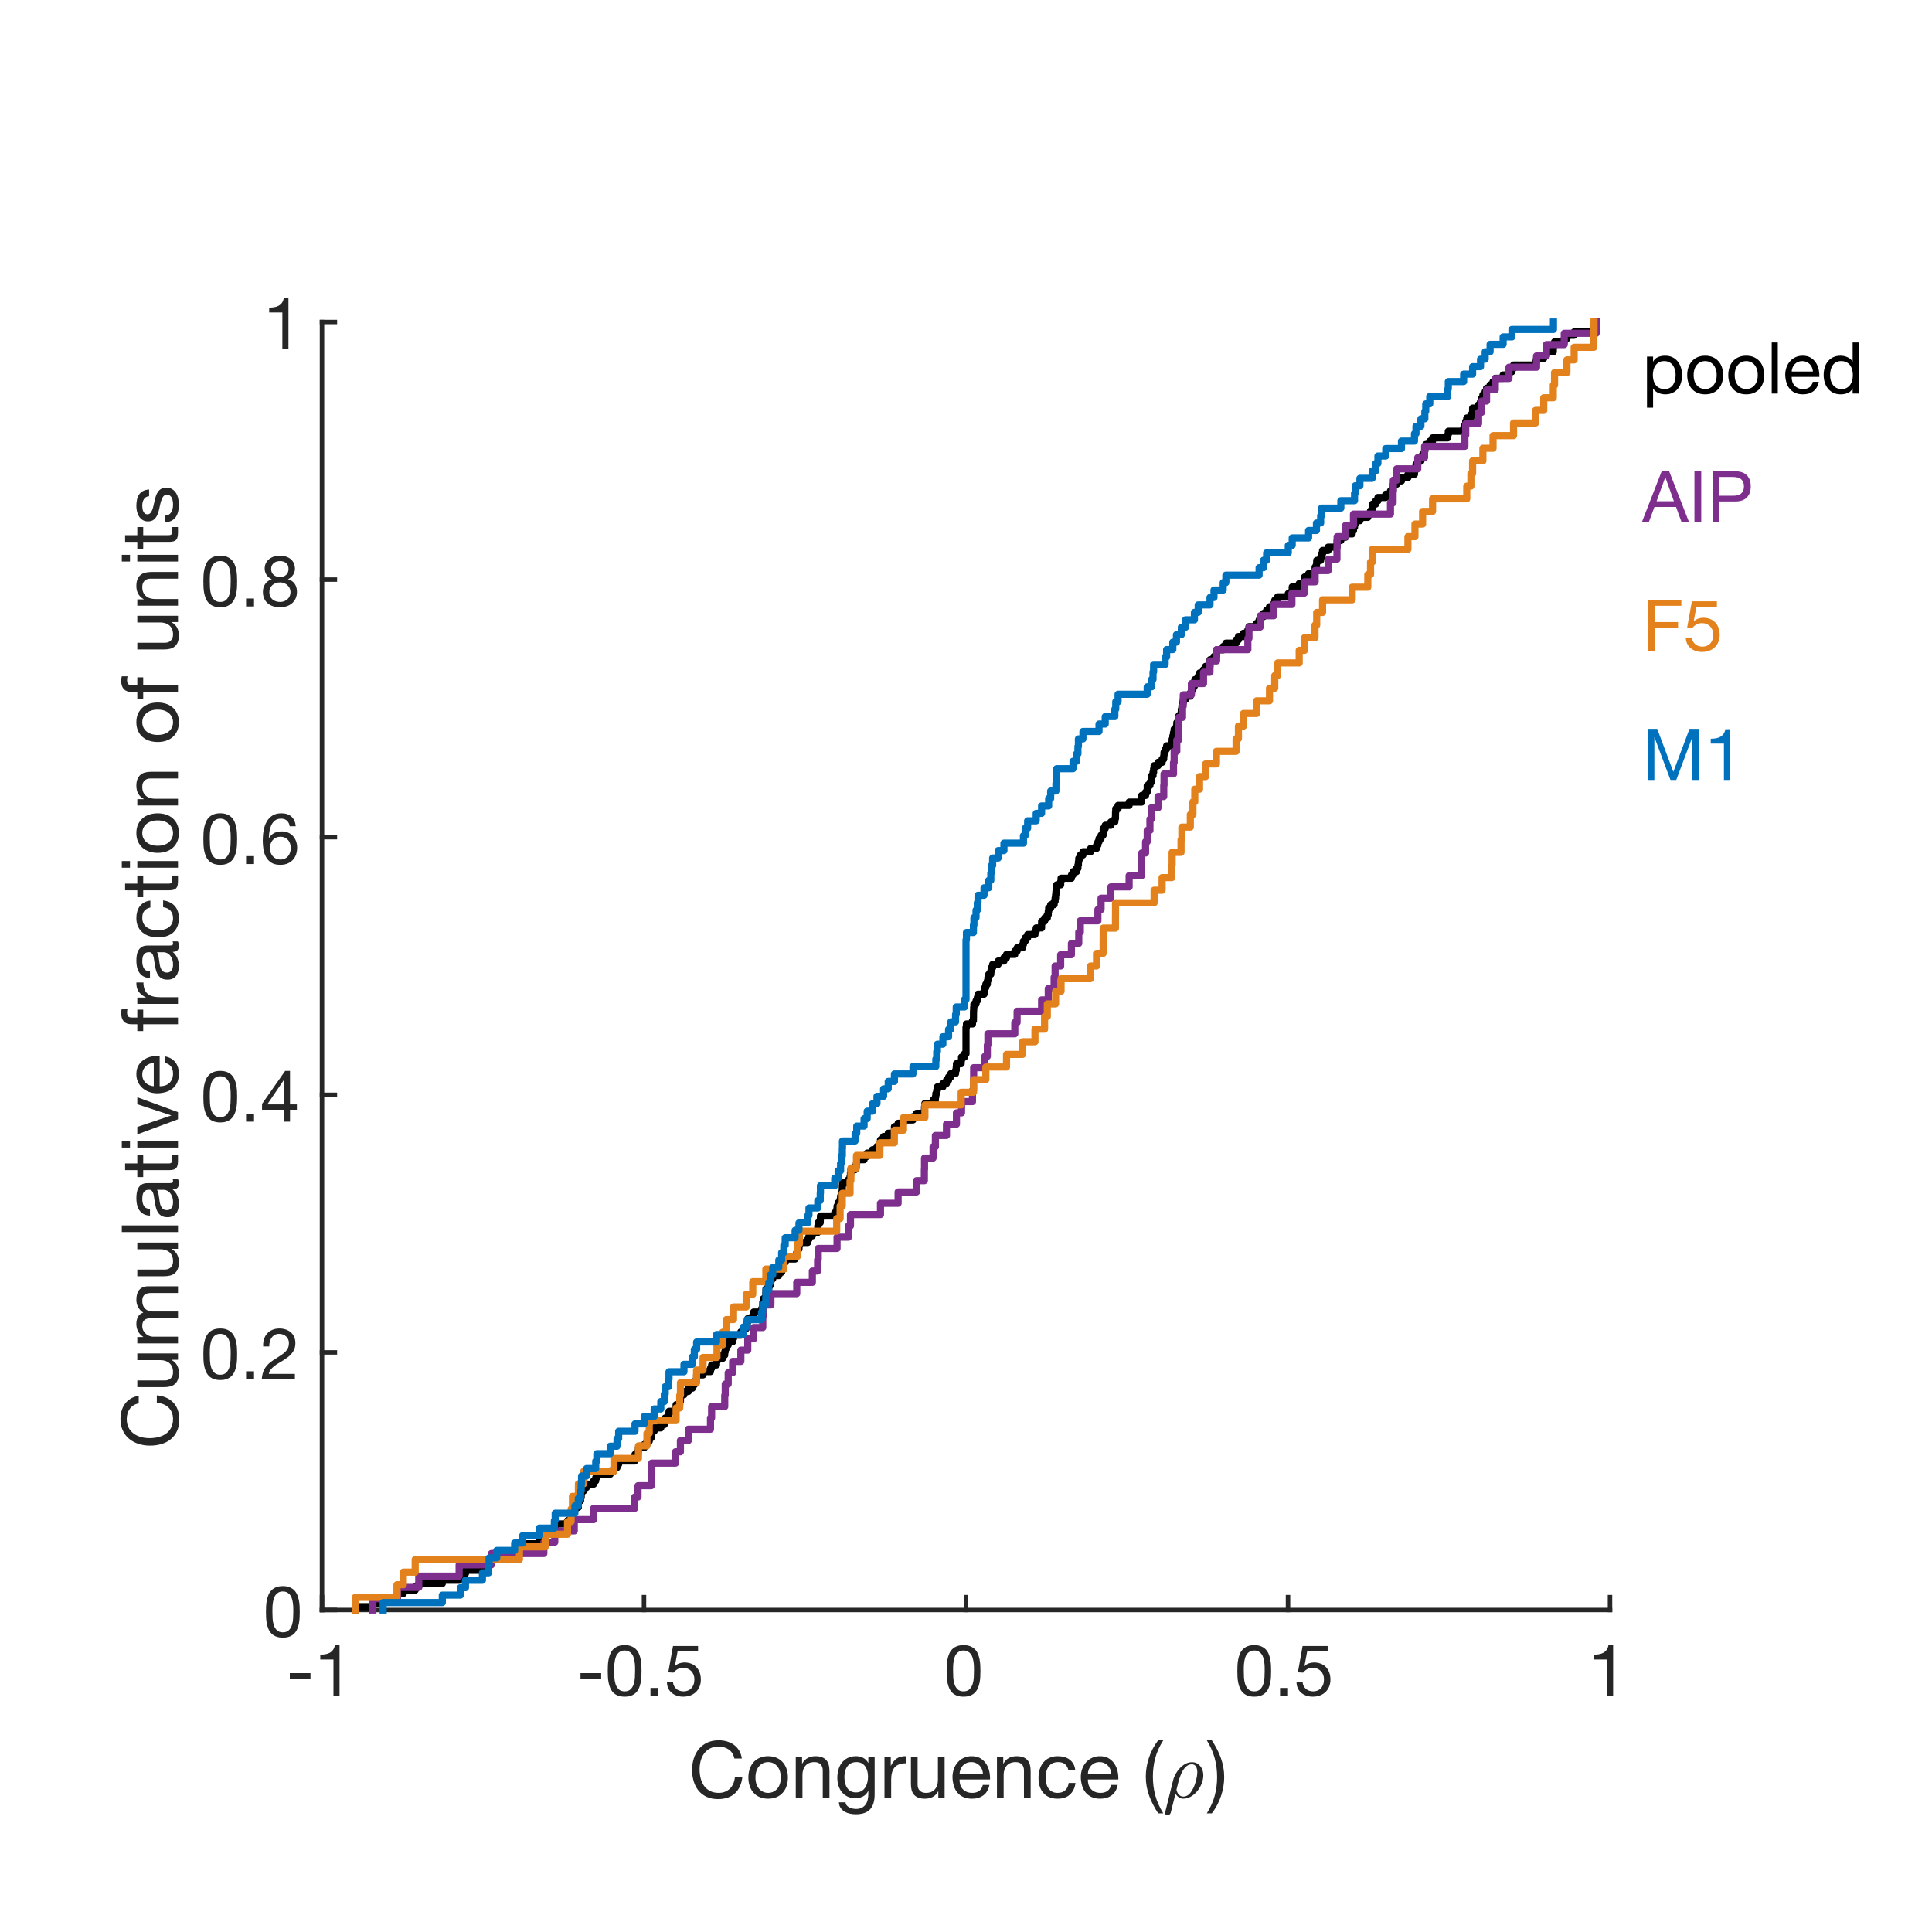 <?xml version="1.0"?>
<!DOCTYPE svg PUBLIC '-//W3C//DTD SVG 1.0//EN'
          'http://www.w3.org/TR/2001/REC-SVG-20010904/DTD/svg10.dtd'>
<svg xmlns:xlink="http://www.w3.org/1999/xlink" style="fill-opacity:1; color-rendering:auto; color-interpolation:auto; text-rendering:auto; stroke:black; stroke-linecap:square; stroke-miterlimit:10; shape-rendering:auto; stroke-opacity:1; fill:black; stroke-dasharray:none; font-weight:normal; stroke-width:1; font-family:'Dialog'; font-style:normal; stroke-linejoin:miter; font-size:12px; stroke-dashoffset:0; image-rendering:auto;" width="216" height="216" xmlns="http://www.w3.org/2000/svg"
><rect width="100%" height="100%" fill="#808080" stroke="none"/><!--Generated by the Batik Graphics2D SVG Generator--><defs id="genericDefs"
  /><g
  ><defs id="defs1"
    ><clipPath clipPathUnits="userSpaceOnUse" id="clipPath1"
      ><path d="M0 0 L216 0 L216 216 L0 216 L0 0 Z"
      /></clipPath
    ></defs
    ><g style="fill:white; stroke:white;"
    ><rect x="0" y="0" width="216" style="clip-path:url(#clipPath1); stroke:none;" height="216"
    /></g
    ><g style="fill:white; text-rendering:optimizeSpeed; color-rendering:optimizeSpeed; image-rendering:optimizeSpeed; shape-rendering:crispEdges; stroke:white; color-interpolation:sRGB;"
    ><rect x="0" width="216" height="216" y="0" style="stroke:none;"
      /><path style="stroke:none;" d="M36 180 L180 180 L180 36 L36 36 Z"
    /></g
    ><g style="fill:rgb(38,38,38); text-rendering:geometricPrecision; image-rendering:optimizeQuality; color-rendering:optimizeQuality; stroke-linejoin:round; stroke:rgb(38,38,38); color-interpolation:linearRGB; stroke-width:0.5;"
    ><line y2="180" style="fill:none;" x1="36" x2="180" y1="180"
      /><line y2="178.56" style="fill:none;" x1="36" x2="36" y1="180"
      /><line y2="178.56" style="fill:none;" x1="72" x2="72" y1="180"
      /><line y2="178.56" style="fill:none;" x1="108" x2="108" y1="180"
      /><line y2="178.56" style="fill:none;" x1="144" x2="144" y1="180"
      /><line y2="178.56" style="fill:none;" x1="180" x2="180" y1="180"
    /></g
    ><g transform="translate(36,181.6)" style="font-size:8px; fill:rgb(38,38,38); text-rendering:geometricPrecision; image-rendering:optimizeQuality; color-rendering:optimizeQuality; font-family:'Helvetica Neue'; stroke:rgb(38,38,38); color-interpolation:linearRGB;"
    ><path style="stroke:none;" d="M-3.6 5.456 L-3.6 6.096 L-1.288 6.096 L-1.288 5.456 ZM1.96 8 L1.96 2.328 L1.44 2.328 Q1.384 2.648 1.232 2.856 Q1.08 3.064 0.86 3.184 Q0.64 3.304 0.368 3.348 Q0.096 3.392 -0.192 3.392 L-0.192 3.936 L1.28 3.936 L1.28 8 Z"
    /></g
    ><g transform="translate(72,181.6)" style="font-size:8px; fill:rgb(38,38,38); text-rendering:geometricPrecision; image-rendering:optimizeQuality; color-rendering:optimizeQuality; font-family:'Helvetica Neue'; stroke:rgb(38,38,38); color-interpolation:linearRGB;"
    ><path style="stroke:none;" d="M-7.1 5.456 L-7.1 6.096 L-4.788 6.096 L-4.788 5.456 ZM-3.332 5.208 Q-3.332 5 -3.328 4.748 Q-3.324 4.496 -3.288 4.244 Q-3.252 3.992 -3.184 3.752 Q-3.116 3.512 -2.984 3.332 Q-2.852 3.152 -2.652 3.04 Q-2.452 2.928 -2.164 2.928 Q-1.876 2.928 -1.676 3.04 Q-1.476 3.152 -1.344 3.332 Q-1.212 3.512 -1.144 3.752 Q-1.076 3.992 -1.04 4.244 Q-1.004 4.496 -1 4.748 Q-0.996 5 -0.996 5.208 Q-0.996 5.528 -1.016 5.924 Q-1.036 6.32 -1.144 6.668 Q-1.252 7.016 -1.492 7.256 Q-1.732 7.496 -2.164 7.496 Q-2.596 7.496 -2.836 7.256 Q-3.076 7.016 -3.184 6.668 Q-3.292 6.32 -3.312 5.924 Q-3.332 5.528 -3.332 5.208 ZM-4.052 5.216 Q-4.052 5.528 -4.036 5.864 Q-4.02 6.2 -3.956 6.52 Q-3.892 6.84 -3.772 7.124 Q-3.652 7.408 -3.444 7.624 Q-3.236 7.84 -2.92 7.964 Q-2.604 8.088 -2.164 8.088 Q-1.716 8.088 -1.404 7.964 Q-1.092 7.84 -0.884 7.624 Q-0.676 7.408 -0.556 7.124 Q-0.436 6.84 -0.372 6.52 Q-0.308 6.2 -0.292 5.864 Q-0.276 5.528 -0.276 5.216 Q-0.276 4.904 -0.292 4.568 Q-0.308 4.232 -0.372 3.912 Q-0.436 3.592 -0.556 3.304 Q-0.676 3.016 -0.884 2.8 Q-1.092 2.584 -1.408 2.456 Q-1.724 2.328 -2.164 2.328 Q-2.604 2.328 -2.92 2.456 Q-3.236 2.584 -3.444 2.8 Q-3.652 3.016 -3.772 3.304 Q-3.892 3.592 -3.956 3.912 Q-4.02 4.232 -4.036 4.568 Q-4.052 4.904 -4.052 5.216 ZM0.724 7.112 L0.724 8 L1.612 8 L1.612 7.112 ZM6.044 3.024 L6.044 2.424 L3.244 2.424 L2.716 5.368 L3.3 5.4 Q3.5 5.16 3.76 5.012 Q4.02 4.864 4.356 4.864 Q4.644 4.864 4.88 4.96 Q5.116 5.056 5.284 5.228 Q5.452 5.4 5.544 5.636 Q5.636 5.872 5.636 6.152 Q5.636 6.488 5.54 6.74 Q5.444 6.992 5.28 7.16 Q5.116 7.328 4.896 7.412 Q4.676 7.496 4.436 7.496 Q4.18 7.496 3.968 7.42 Q3.756 7.344 3.6 7.204 Q3.444 7.064 3.352 6.876 Q3.26 6.688 3.244 6.472 L2.564 6.472 Q2.572 6.856 2.716 7.16 Q2.86 7.464 3.108 7.668 Q3.356 7.872 3.68 7.98 Q4.004 8.088 4.372 8.088 Q4.868 8.088 5.24 7.932 Q5.612 7.776 5.86 7.512 Q6.108 7.248 6.232 6.908 Q6.356 6.568 6.356 6.208 Q6.356 5.72 6.212 5.356 Q6.068 4.992 5.82 4.748 Q5.572 4.504 5.236 4.384 Q4.9 4.264 4.524 4.264 Q4.236 4.264 3.944 4.364 Q3.652 4.464 3.468 4.672 L3.452 4.656 L3.756 3.024 Z"
    /></g
    ><g transform="translate(108,181.6)" style="font-size:8px; fill:rgb(38,38,38); text-rendering:geometricPrecision; image-rendering:optimizeQuality; color-rendering:optimizeQuality; font-family:'Helvetica Neue'; stroke:rgb(38,38,38); color-interpolation:linearRGB;"
    ><path style="stroke:none;" d="M-1.444 5.208 Q-1.444 5 -1.44 4.748 Q-1.436 4.496 -1.4 4.244 Q-1.364 3.992 -1.296 3.752 Q-1.228 3.512 -1.096 3.332 Q-0.964 3.152 -0.764 3.04 Q-0.564 2.928 -0.276 2.928 Q0.012 2.928 0.212 3.04 Q0.412 3.152 0.544 3.332 Q0.676 3.512 0.744 3.752 Q0.812 3.992 0.848 4.244 Q0.884 4.496 0.888 4.748 Q0.892 5 0.892 5.208 Q0.892 5.528 0.872 5.924 Q0.852 6.32 0.744 6.668 Q0.636 7.016 0.396 7.256 Q0.156 7.496 -0.276 7.496 Q-0.708 7.496 -0.948 7.256 Q-1.188 7.016 -1.296 6.668 Q-1.404 6.32 -1.424 5.924 Q-1.444 5.528 -1.444 5.208 ZM-2.164 5.216 Q-2.164 5.528 -2.148 5.864 Q-2.132 6.2 -2.068 6.52 Q-2.004 6.84 -1.884 7.124 Q-1.764 7.408 -1.556 7.624 Q-1.348 7.84 -1.032 7.964 Q-0.716 8.088 -0.276 8.088 Q0.172 8.088 0.484 7.964 Q0.796 7.84 1.004 7.624 Q1.212 7.408 1.332 7.124 Q1.452 6.84 1.516 6.52 Q1.58 6.2 1.596 5.864 Q1.612 5.528 1.612 5.216 Q1.612 4.904 1.596 4.568 Q1.58 4.232 1.516 3.912 Q1.452 3.592 1.332 3.304 Q1.212 3.016 1.004 2.8 Q0.796 2.584 0.48 2.456 Q0.164 2.328 -0.276 2.328 Q-0.716 2.328 -1.032 2.456 Q-1.348 2.584 -1.556 2.8 Q-1.764 3.016 -1.884 3.304 Q-2.004 3.592 -2.068 3.912 Q-2.132 4.232 -2.148 4.568 Q-2.164 4.904 -2.164 5.216 Z"
    /></g
    ><g transform="translate(144,181.6)" style="font-size:8px; fill:rgb(38,38,38); text-rendering:geometricPrecision; image-rendering:optimizeQuality; color-rendering:optimizeQuality; font-family:'Helvetica Neue'; stroke:rgb(38,38,38); color-interpolation:linearRGB;"
    ><path style="stroke:none;" d="M-4.944 5.208 Q-4.944 5 -4.94 4.748 Q-4.936 4.496 -4.9 4.244 Q-4.864 3.992 -4.796 3.752 Q-4.728 3.512 -4.596 3.332 Q-4.464 3.152 -4.264 3.04 Q-4.064 2.928 -3.776 2.928 Q-3.488 2.928 -3.288 3.04 Q-3.088 3.152 -2.956 3.332 Q-2.824 3.512 -2.756 3.752 Q-2.688 3.992 -2.652 4.244 Q-2.616 4.496 -2.612 4.748 Q-2.608 5 -2.608 5.208 Q-2.608 5.528 -2.628 5.924 Q-2.648 6.32 -2.756 6.668 Q-2.864 7.016 -3.104 7.256 Q-3.344 7.496 -3.776 7.496 Q-4.208 7.496 -4.448 7.256 Q-4.688 7.016 -4.796 6.668 Q-4.904 6.32 -4.924 5.924 Q-4.944 5.528 -4.944 5.208 ZM-5.664 5.216 Q-5.664 5.528 -5.648 5.864 Q-5.632 6.2 -5.568 6.52 Q-5.504 6.84 -5.384 7.124 Q-5.264 7.408 -5.056 7.624 Q-4.848 7.84 -4.532 7.964 Q-4.216 8.088 -3.776 8.088 Q-3.328 8.088 -3.016 7.964 Q-2.704 7.84 -2.496 7.624 Q-2.288 7.408 -2.168 7.124 Q-2.048 6.84 -1.984 6.52 Q-1.92 6.2 -1.904 5.864 Q-1.888 5.528 -1.888 5.216 Q-1.888 4.904 -1.904 4.568 Q-1.92 4.232 -1.984 3.912 Q-2.048 3.592 -2.168 3.304 Q-2.288 3.016 -2.496 2.8 Q-2.704 2.584 -3.02 2.456 Q-3.336 2.328 -3.776 2.328 Q-4.216 2.328 -4.532 2.456 Q-4.848 2.584 -5.056 2.8 Q-5.264 3.016 -5.384 3.304 Q-5.504 3.592 -5.568 3.912 Q-5.632 4.232 -5.648 4.568 Q-5.664 4.904 -5.664 5.216 ZM-0.888 7.112 L-0.888 8 L-0 8 L-0 7.112 ZM4.432 3.024 L4.432 2.424 L1.632 2.424 L1.104 5.368 L1.688 5.4 Q1.888 5.16 2.148 5.012 Q2.408 4.864 2.744 4.864 Q3.032 4.864 3.268 4.96 Q3.504 5.056 3.672 5.228 Q3.84 5.4 3.932 5.636 Q4.024 5.872 4.024 6.152 Q4.024 6.488 3.928 6.74 Q3.832 6.992 3.668 7.16 Q3.504 7.328 3.284 7.412 Q3.064 7.496 2.824 7.496 Q2.568 7.496 2.356 7.42 Q2.144 7.344 1.988 7.204 Q1.832 7.064 1.74 6.876 Q1.648 6.688 1.632 6.472 L0.952 6.472 Q0.96 6.856 1.104 7.16 Q1.248 7.464 1.496 7.668 Q1.744 7.872 2.068 7.98 Q2.392 8.088 2.76 8.088 Q3.256 8.088 3.628 7.932 Q4 7.776 4.248 7.512 Q4.496 7.248 4.62 6.908 Q4.744 6.568 4.744 6.208 Q4.744 5.72 4.6 5.356 Q4.456 4.992 4.208 4.748 Q3.96 4.504 3.624 4.384 Q3.288 4.264 2.912 4.264 Q2.624 4.264 2.332 4.364 Q2.04 4.464 1.856 4.672 L1.84 4.656 L2.144 3.024 Z"
    /></g
    ><g transform="translate(180,181.6)" style="font-size:8px; fill:rgb(38,38,38); text-rendering:geometricPrecision; image-rendering:optimizeQuality; color-rendering:optimizeQuality; font-family:'Helvetica Neue'; stroke:rgb(38,38,38); color-interpolation:linearRGB;"
    ><path style="stroke:none;" d="M0.348 8 L0.348 2.328 L-0.172 2.328 Q-0.228 2.648 -0.38 2.856 Q-0.532 3.064 -0.752 3.184 Q-0.972 3.304 -1.244 3.348 Q-1.516 3.392 -1.804 3.392 L-1.804 3.936 L-0.332 3.936 L-0.332 8 Z"
    /></g
    ><g transform="translate(77,201)" style="font-size:8.8px; fill:rgb(38,38,38); text-rendering:geometricPrecision; image-rendering:optimizeQuality; color-rendering:optimizeQuality; font-family:'Helvetica Neue'; stroke:rgb(38,38,38); color-interpolation:linearRGB;"
    ><path style="stroke:none;" d="M5.104 -4.391 L5.94 -4.391 Q5.87 -4.893 5.641 -5.276 Q5.412 -5.658 5.069 -5.914 Q4.726 -6.169 4.286 -6.301 Q3.846 -6.433 3.353 -6.433 Q2.631 -6.433 2.072 -6.173 Q1.514 -5.914 1.14 -5.465 Q0.766 -5.016 0.572 -4.413 Q0.378 -3.81 0.378 -3.124 Q0.378 -2.438 0.559 -1.839 Q0.739 -1.241 1.1 -0.801 Q1.461 -0.361 2.006 -0.11 Q2.552 0.141 3.282 0.141 Q4.488 0.141 5.183 -0.519 Q5.878 -1.179 6.002 -2.367 L5.166 -2.367 Q5.139 -1.98 5.007 -1.646 Q4.875 -1.311 4.642 -1.069 Q4.409 -0.827 4.088 -0.691 Q3.766 -0.554 3.353 -0.554 Q2.79 -0.554 2.385 -0.766 Q1.98 -0.977 1.72 -1.333 Q1.461 -1.69 1.338 -2.169 Q1.214 -2.649 1.214 -3.186 Q1.214 -3.678 1.338 -4.136 Q1.461 -4.594 1.72 -4.95 Q1.98 -5.306 2.38 -5.518 Q2.781 -5.729 3.344 -5.729 Q4.004 -5.729 4.484 -5.394 Q4.963 -5.06 5.104 -4.391 ZM7.462 -2.27 Q7.462 -2.684 7.572 -3.005 Q7.682 -3.326 7.876 -3.546 Q8.07 -3.766 8.329 -3.881 Q8.589 -3.995 8.879 -3.995 Q9.17 -3.995 9.429 -3.881 Q9.689 -3.766 9.882 -3.546 Q10.076 -3.326 10.186 -3.005 Q10.296 -2.684 10.296 -2.27 Q10.296 -1.857 10.186 -1.536 Q10.076 -1.214 9.882 -0.999 Q9.689 -0.783 9.429 -0.669 Q9.17 -0.554 8.879 -0.554 Q8.589 -0.554 8.329 -0.669 Q8.07 -0.783 7.876 -0.999 Q7.682 -1.214 7.572 -1.536 Q7.462 -1.857 7.462 -2.27 ZM6.67 -2.27 Q6.67 -1.769 6.811 -1.338 Q6.952 -0.906 7.234 -0.585 Q7.515 -0.264 7.929 -0.084 Q8.342 0.097 8.879 0.097 Q9.425 0.097 9.834 -0.084 Q10.243 -0.264 10.525 -0.585 Q10.806 -0.906 10.947 -1.338 Q11.088 -1.769 11.088 -2.27 Q11.088 -2.772 10.947 -3.208 Q10.806 -3.643 10.525 -3.964 Q10.243 -4.286 9.834 -4.47 Q9.425 -4.655 8.879 -4.655 Q8.342 -4.655 7.929 -4.47 Q7.515 -4.286 7.234 -3.964 Q6.952 -3.643 6.811 -3.208 Q6.67 -2.772 6.67 -2.27 ZM11.968 -4.55 L11.968 0 L12.716 0 L12.716 -2.57 Q12.716 -2.878 12.8 -3.137 Q12.883 -3.397 13.05 -3.59 Q13.218 -3.784 13.468 -3.89 Q13.719 -3.995 14.062 -3.995 Q14.494 -3.995 14.74 -3.749 Q14.986 -3.502 14.986 -3.08 L14.986 0 L15.734 0 L15.734 -2.992 Q15.734 -3.362 15.66 -3.665 Q15.585 -3.969 15.4 -4.189 Q15.215 -4.409 14.916 -4.532 Q14.617 -4.655 14.168 -4.655 Q13.156 -4.655 12.69 -3.828 L12.672 -3.828 L12.672 -4.55 ZM20.786 -0.387 L20.786 -4.55 L20.082 -4.55 L20.082 -3.898 L20.073 -3.898 Q19.87 -4.277 19.51 -4.466 Q19.149 -4.655 18.718 -4.655 Q18.128 -4.655 17.723 -4.431 Q17.318 -4.206 17.072 -3.859 Q16.826 -3.511 16.72 -3.084 Q16.614 -2.658 16.614 -2.253 Q16.614 -1.786 16.742 -1.368 Q16.87 -0.95 17.125 -0.638 Q17.38 -0.326 17.758 -0.141 Q18.137 0.044 18.647 0.044 Q19.087 0.044 19.479 -0.154 Q19.87 -0.352 20.064 -0.774 L20.082 -0.774 L20.082 -0.475 Q20.082 -0.097 20.007 0.22 Q19.932 0.537 19.765 0.761 Q19.598 0.986 19.342 1.113 Q19.087 1.241 18.718 1.241 Q18.533 1.241 18.33 1.201 Q18.128 1.162 17.956 1.074 Q17.785 0.986 17.666 0.845 Q17.547 0.704 17.538 0.502 L16.79 0.502 Q16.808 0.871 16.984 1.126 Q17.16 1.382 17.428 1.54 Q17.697 1.698 18.027 1.769 Q18.357 1.839 18.674 1.839 Q19.765 1.839 20.275 1.285 Q20.786 0.73 20.786 -0.387 ZM18.691 -0.607 Q18.322 -0.607 18.075 -0.761 Q17.829 -0.915 17.679 -1.166 Q17.53 -1.417 17.468 -1.725 Q17.406 -2.033 17.406 -2.341 Q17.406 -2.666 17.481 -2.966 Q17.556 -3.265 17.719 -3.494 Q17.882 -3.722 18.137 -3.859 Q18.392 -3.995 18.753 -3.995 Q19.105 -3.995 19.351 -3.854 Q19.598 -3.714 19.752 -3.48 Q19.906 -3.247 19.976 -2.957 Q20.046 -2.666 20.046 -2.367 Q20.046 -2.05 19.972 -1.734 Q19.897 -1.417 19.738 -1.166 Q19.58 -0.915 19.32 -0.761 Q19.061 -0.607 18.691 -0.607 ZM21.886 -4.55 L21.886 0 L22.634 0 L22.634 -2.024 Q22.634 -2.464 22.722 -2.803 Q22.81 -3.142 23.003 -3.379 Q23.197 -3.617 23.514 -3.74 Q23.83 -3.863 24.279 -3.863 L24.279 -4.655 Q23.672 -4.673 23.276 -4.409 Q22.88 -4.145 22.607 -3.59 L22.59 -3.59 L22.59 -4.55 ZM28.609 0 L28.609 -4.55 L27.861 -4.55 L27.861 -1.98 Q27.861 -1.672 27.777 -1.412 Q27.694 -1.153 27.526 -0.959 Q27.359 -0.766 27.108 -0.66 Q26.858 -0.554 26.514 -0.554 Q26.083 -0.554 25.837 -0.801 Q25.59 -1.047 25.59 -1.47 L25.59 -4.55 L24.842 -4.55 L24.842 -1.558 Q24.842 -1.188 24.917 -0.884 Q24.992 -0.581 25.177 -0.361 Q25.362 -0.141 25.661 -0.022 Q25.96 0.097 26.409 0.097 Q26.91 0.097 27.28 -0.101 Q27.65 -0.299 27.887 -0.722 L27.905 -0.722 L27.905 0 ZM32.894 -2.71 L30.281 -2.71 Q30.298 -2.974 30.395 -3.208 Q30.492 -3.441 30.659 -3.617 Q30.826 -3.793 31.06 -3.894 Q31.293 -3.995 31.583 -3.995 Q31.865 -3.995 32.098 -3.894 Q32.331 -3.793 32.503 -3.621 Q32.674 -3.45 32.776 -3.212 Q32.877 -2.974 32.894 -2.71 ZM33.616 -1.443 L32.877 -1.443 Q32.78 -0.994 32.476 -0.774 Q32.173 -0.554 31.698 -0.554 Q31.328 -0.554 31.055 -0.678 Q30.782 -0.801 30.606 -1.008 Q30.43 -1.214 30.351 -1.483 Q30.272 -1.751 30.281 -2.05 L33.686 -2.05 Q33.704 -2.464 33.612 -2.922 Q33.519 -3.379 33.277 -3.766 Q33.035 -4.154 32.635 -4.404 Q32.234 -4.655 31.627 -4.655 Q31.161 -4.655 30.769 -4.479 Q30.378 -4.303 30.092 -3.986 Q29.806 -3.67 29.647 -3.238 Q29.489 -2.807 29.489 -2.288 Q29.506 -1.769 29.643 -1.329 Q29.779 -0.889 30.052 -0.572 Q30.325 -0.255 30.725 -0.079 Q31.126 0.097 31.671 0.097 Q32.446 0.097 32.956 -0.29 Q33.466 -0.678 33.616 -1.443 ZM34.461 -4.55 L34.461 0 L35.209 0 L35.209 -2.57 Q35.209 -2.878 35.292 -3.137 Q35.376 -3.397 35.543 -3.59 Q35.71 -3.784 35.961 -3.89 Q36.212 -3.995 36.555 -3.995 Q36.986 -3.995 37.233 -3.749 Q37.479 -3.502 37.479 -3.08 L37.479 0 L38.227 0 L38.227 -2.992 Q38.227 -3.362 38.152 -3.665 Q38.078 -3.969 37.893 -4.189 Q37.708 -4.409 37.409 -4.532 Q37.11 -4.655 36.661 -4.655 Q35.649 -4.655 35.182 -3.828 L35.165 -3.828 L35.165 -4.55 ZM42.442 -3.089 L43.217 -3.089 Q43.173 -3.494 43.006 -3.788 Q42.838 -4.083 42.579 -4.277 Q42.319 -4.47 41.98 -4.563 Q41.642 -4.655 41.254 -4.655 Q40.718 -4.655 40.313 -4.466 Q39.908 -4.277 39.64 -3.947 Q39.371 -3.617 39.239 -3.172 Q39.107 -2.728 39.107 -2.218 Q39.107 -1.707 39.244 -1.28 Q39.38 -0.854 39.648 -0.546 Q39.917 -0.238 40.317 -0.07 Q40.718 0.097 41.237 0.097 Q42.108 0.097 42.614 -0.361 Q43.12 -0.818 43.243 -1.663 L42.478 -1.663 Q42.407 -1.135 42.095 -0.845 Q41.782 -0.554 41.228 -0.554 Q40.876 -0.554 40.621 -0.695 Q40.366 -0.836 40.207 -1.069 Q40.049 -1.302 39.974 -1.602 Q39.899 -1.901 39.899 -2.218 Q39.899 -2.561 39.97 -2.882 Q40.04 -3.203 40.203 -3.45 Q40.366 -3.696 40.638 -3.846 Q40.911 -3.995 41.316 -3.995 Q41.791 -3.995 42.073 -3.758 Q42.354 -3.52 42.442 -3.089 ZM47.238 -2.71 L44.625 -2.71 Q44.642 -2.974 44.739 -3.208 Q44.836 -3.441 45.003 -3.617 Q45.17 -3.793 45.404 -3.894 Q45.637 -3.995 45.927 -3.995 Q46.209 -3.995 46.442 -3.894 Q46.675 -3.793 46.847 -3.621 Q47.018 -3.45 47.12 -3.212 Q47.221 -2.974 47.238 -2.71 ZM47.96 -1.443 L47.221 -1.443 Q47.124 -0.994 46.82 -0.774 Q46.517 -0.554 46.042 -0.554 Q45.672 -0.554 45.399 -0.678 Q45.126 -0.801 44.95 -1.008 Q44.774 -1.214 44.695 -1.483 Q44.616 -1.751 44.625 -2.05 L48.03 -2.05 Q48.048 -2.464 47.956 -2.922 Q47.863 -3.379 47.621 -3.766 Q47.379 -4.154 46.979 -4.404 Q46.578 -4.655 45.971 -4.655 Q45.505 -4.655 45.113 -4.479 Q44.722 -4.303 44.436 -3.986 Q44.15 -3.67 43.991 -3.238 Q43.833 -2.807 43.833 -2.288 Q43.85 -1.769 43.987 -1.329 Q44.123 -0.889 44.396 -0.572 Q44.669 -0.255 45.069 -0.079 Q45.47 0.097 46.015 0.097 Q46.79 0.097 47.3 -0.29 Q47.81 -0.678 47.96 -1.443 ZM52.483 1.734 L53.055 1.734 Q52.43 0.722 52.162 -0.273 Q51.894 -1.267 51.894 -2.376 Q51.894 -3.458 52.158 -4.444 Q52.422 -5.43 53.055 -6.433 L52.483 -6.433 Q51.797 -5.526 51.449 -4.47 Q51.102 -3.414 51.102 -2.376 Q51.102 -1.795 51.198 -1.267 Q51.295 -0.739 51.476 -0.238 Q51.656 0.264 51.911 0.752 Q52.166 1.241 52.483 1.734 Z"
    /></g
    ><g transform="translate(130,201)" style="font-size:8.8px; fill:rgb(38,38,38); text-rendering:geometricPrecision; image-rendering:optimizeQuality; color-rendering:optimizeQuality; font-family:'mwb_cmmi10'; stroke:rgb(38,38,38); color-interpolation:linearRGB;"
    ><path style="stroke:none;" d="M0.25 1.688 Q0.25 1.641 0.266 1.625 L1.156 -1.969 Q1.281 -2.453 1.594 -2.922 Q1.906 -3.391 2.344 -3.688 Q2.781 -3.984 3.266 -3.984 Q3.656 -3.984 3.945 -3.773 Q4.234 -3.562 4.383 -3.234 Q4.531 -2.906 4.531 -2.516 Q4.531 -2.078 4.352 -1.609 Q4.172 -1.141 3.859 -0.758 Q3.547 -0.375 3.141 -0.141 Q2.734 0.094 2.281 0.094 Q2.016 0.094 1.789 -0.062 Q1.562 -0.219 1.422 -0.469 L0.891 1.656 Q0.859 1.781 0.758 1.859 Q0.656 1.938 0.516 1.938 Q0.406 1.938 0.328 1.875 Q0.25 1.812 0.25 1.688 ZM2.297 -0.141 Q2.781 -0.141 3.133 -0.625 Q3.484 -1.109 3.672 -1.773 Q3.859 -2.438 3.859 -2.891 Q3.859 -3.234 3.711 -3.492 Q3.562 -3.75 3.25 -3.75 Q2.859 -3.75 2.562 -3.453 Q2.266 -3.156 2.086 -2.75 Q1.906 -2.344 1.781 -1.922 L1.531 -0.906 Q1.594 -0.578 1.797 -0.359 Q2 -0.141 2.297 -0.141 Z"
    /></g
    ><g transform="translate(135,201)" style="font-size:8.8px; fill:rgb(38,38,38); text-rendering:geometricPrecision; image-rendering:optimizeQuality; color-rendering:optimizeQuality; font-family:'Helvetica Neue'; stroke:rgb(38,38,38); color-interpolation:linearRGB;"
    ><path style="stroke:none;" d="M-0.079 1.734 L0.484 1.734 Q1.17 0.827 1.518 -0.224 Q1.866 -1.276 1.866 -2.314 Q1.866 -2.895 1.769 -3.423 Q1.672 -3.951 1.492 -4.457 Q1.311 -4.963 1.056 -5.452 Q0.801 -5.94 0.484 -6.433 L-0.079 -6.433 Q0.537 -5.421 0.805 -4.422 Q1.074 -3.423 1.074 -2.314 Q1.074 -1.241 0.81 -0.251 Q0.546 0.739 -0.079 1.734 Z"
    /></g
    ><g style="fill:rgb(38,38,38); text-rendering:geometricPrecision; image-rendering:optimizeQuality; color-rendering:optimizeQuality; stroke-linejoin:round; stroke:rgb(38,38,38); color-interpolation:linearRGB; stroke-width:0.5;"
    ><line y2="36" style="fill:none;" x1="36" x2="36" y1="180"
      /><line y2="180" style="fill:none;" x1="36" x2="37.44" y1="180"
      /><line y2="151.2" style="fill:none;" x1="36" x2="37.44" y1="151.2"
      /><line y2="122.4" style="fill:none;" x1="36" x2="37.44" y1="122.4"
      /><line y2="93.6" style="fill:none;" x1="36" x2="37.44" y1="93.6"
      /><line y2="64.8" style="fill:none;" x1="36" x2="37.44" y1="64.8"
      /><line y2="36" style="fill:none;" x1="36" x2="37.44" y1="36"
    /></g
    ><g transform="translate(34.4,180)" style="font-size:8px; fill:rgb(38,38,38); text-rendering:geometricPrecision; image-rendering:optimizeQuality; color-rendering:optimizeQuality; font-family:'Helvetica Neue'; stroke:rgb(38,38,38); color-interpolation:linearRGB;"
    ><path style="stroke:none;" d="M-3.944 0.208 Q-3.944 0 -3.94 -0.252 Q-3.936 -0.504 -3.9 -0.756 Q-3.864 -1.008 -3.796 -1.248 Q-3.728 -1.488 -3.596 -1.668 Q-3.464 -1.848 -3.264 -1.96 Q-3.064 -2.072 -2.776 -2.072 Q-2.488 -2.072 -2.288 -1.96 Q-2.088 -1.848 -1.956 -1.668 Q-1.824 -1.488 -1.756 -1.248 Q-1.688 -1.008 -1.652 -0.756 Q-1.616 -0.504 -1.612 -0.252 Q-1.608 0 -1.608 0.208 Q-1.608 0.528 -1.628 0.924 Q-1.648 1.32 -1.756 1.668 Q-1.864 2.016 -2.104 2.256 Q-2.344 2.496 -2.776 2.496 Q-3.208 2.496 -3.448 2.256 Q-3.688 2.016 -3.796 1.668 Q-3.904 1.32 -3.924 0.924 Q-3.944 0.528 -3.944 0.208 ZM-4.664 0.216 Q-4.664 0.528 -4.648 0.864 Q-4.632 1.2 -4.568 1.52 Q-4.504 1.84 -4.384 2.124 Q-4.264 2.408 -4.056 2.624 Q-3.848 2.84 -3.532 2.964 Q-3.216 3.088 -2.776 3.088 Q-2.328 3.088 -2.016 2.964 Q-1.704 2.84 -1.496 2.624 Q-1.288 2.408 -1.168 2.124 Q-1.048 1.84 -0.984 1.52 Q-0.92 1.2 -0.904 0.864 Q-0.888 0.528 -0.888 0.216 Q-0.888 -0.096 -0.904 -0.432 Q-0.92 -0.768 -0.984 -1.088 Q-1.048 -1.408 -1.168 -1.696 Q-1.288 -1.984 -1.496 -2.2 Q-1.704 -2.416 -2.02 -2.544 Q-2.336 -2.672 -2.776 -2.672 Q-3.216 -2.672 -3.532 -2.544 Q-3.848 -2.416 -4.056 -2.2 Q-4.264 -1.984 -4.384 -1.696 Q-4.504 -1.408 -4.568 -1.088 Q-4.632 -0.768 -4.648 -0.432 Q-4.664 -0.096 -4.664 0.216 Z"
    /></g
    ><g transform="translate(34.4,151.2)" style="font-size:8px; fill:rgb(38,38,38); text-rendering:geometricPrecision; image-rendering:optimizeQuality; color-rendering:optimizeQuality; font-family:'Helvetica Neue'; stroke:rgb(38,38,38); color-interpolation:linearRGB;"
    ><path style="stroke:none;" d="M-10.944 0.208 Q-10.944 0 -10.94 -0.252 Q-10.936 -0.504 -10.9 -0.756 Q-10.864 -1.008 -10.796 -1.248 Q-10.728 -1.488 -10.596 -1.668 Q-10.464 -1.848 -10.264 -1.96 Q-10.064 -2.072 -9.776 -2.072 Q-9.488 -2.072 -9.288 -1.96 Q-9.088 -1.848 -8.956 -1.668 Q-8.824 -1.488 -8.756 -1.248 Q-8.688 -1.008 -8.652 -0.756 Q-8.616 -0.504 -8.612 -0.252 Q-8.608 0 -8.608 0.208 Q-8.608 0.528 -8.628 0.924 Q-8.648 1.32 -8.756 1.668 Q-8.864 2.016 -9.104 2.256 Q-9.344 2.496 -9.776 2.496 Q-10.208 2.496 -10.448 2.256 Q-10.688 2.016 -10.796 1.668 Q-10.904 1.32 -10.924 0.924 Q-10.944 0.528 -10.944 0.208 ZM-11.664 0.216 Q-11.664 0.528 -11.648 0.864 Q-11.632 1.2 -11.568 1.52 Q-11.504 1.84 -11.384 2.124 Q-11.264 2.408 -11.056 2.624 Q-10.848 2.84 -10.532 2.964 Q-10.216 3.088 -9.776 3.088 Q-9.328 3.088 -9.016 2.964 Q-8.704 2.84 -8.496 2.624 Q-8.288 2.408 -8.168 2.124 Q-8.048 1.84 -7.984 1.52 Q-7.92 1.2 -7.904 0.864 Q-7.888 0.528 -7.888 0.216 Q-7.888 -0.096 -7.904 -0.432 Q-7.92 -0.768 -7.984 -1.088 Q-8.048 -1.408 -8.168 -1.696 Q-8.288 -1.984 -8.496 -2.2 Q-8.704 -2.416 -9.02 -2.544 Q-9.336 -2.672 -9.776 -2.672 Q-10.216 -2.672 -10.532 -2.544 Q-10.848 -2.416 -11.056 -2.2 Q-11.264 -1.984 -11.384 -1.696 Q-11.504 -1.408 -11.568 -1.088 Q-11.632 -0.768 -11.648 -0.432 Q-11.664 -0.096 -11.664 0.216 ZM-6.888 2.112 L-6.888 3 L-6 3 L-6 2.112 ZM-4.976 -0.664 L-4.296 -0.664 Q-4.304 -0.92 -4.244 -1.172 Q-4.184 -1.424 -4.048 -1.624 Q-3.912 -1.824 -3.7 -1.948 Q-3.488 -2.072 -3.192 -2.072 Q-2.968 -2.072 -2.768 -2 Q-2.568 -1.928 -2.42 -1.792 Q-2.272 -1.656 -2.184 -1.468 Q-2.096 -1.28 -2.096 -1.048 Q-2.096 -0.752 -2.188 -0.528 Q-2.28 -0.304 -2.46 -0.112 Q-2.64 0.08 -2.912 0.268 Q-3.184 0.456 -3.544 0.68 Q-3.84 0.856 -4.112 1.056 Q-4.384 1.256 -4.6 1.52 Q-4.816 1.784 -4.956 2.14 Q-5.096 2.496 -5.136 3 L-1.432 3 L-1.432 2.4 L-4.344 2.4 Q-4.296 2.136 -4.14 1.932 Q-3.984 1.728 -3.764 1.552 Q-3.544 1.376 -3.28 1.22 Q-3.016 1.064 -2.752 0.904 Q-2.488 0.736 -2.24 0.552 Q-1.992 0.368 -1.8 0.14 Q-1.608 -0.088 -1.492 -0.376 Q-1.376 -0.664 -1.376 -1.04 Q-1.376 -1.44 -1.516 -1.744 Q-1.656 -2.048 -1.896 -2.252 Q-2.136 -2.456 -2.46 -2.564 Q-2.784 -2.672 -3.152 -2.672 Q-3.6 -2.672 -3.952 -2.52 Q-4.304 -2.368 -4.54 -2.1 Q-4.776 -1.832 -4.888 -1.464 Q-5 -1.096 -4.976 -0.664 Z"
    /></g
    ><g transform="translate(34.4,122.4)" style="font-size:8px; fill:rgb(38,38,38); text-rendering:geometricPrecision; image-rendering:optimizeQuality; color-rendering:optimizeQuality; font-family:'Helvetica Neue'; stroke:rgb(38,38,38); color-interpolation:linearRGB;"
    ><path style="stroke:none;" d="M-10.944 0.208 Q-10.944 0 -10.94 -0.252 Q-10.936 -0.504 -10.9 -0.756 Q-10.864 -1.008 -10.796 -1.248 Q-10.728 -1.488 -10.596 -1.668 Q-10.464 -1.848 -10.264 -1.96 Q-10.064 -2.072 -9.776 -2.072 Q-9.488 -2.072 -9.288 -1.96 Q-9.088 -1.848 -8.956 -1.668 Q-8.824 -1.488 -8.756 -1.248 Q-8.688 -1.008 -8.652 -0.756 Q-8.616 -0.504 -8.612 -0.252 Q-8.608 0 -8.608 0.208 Q-8.608 0.528 -8.628 0.924 Q-8.648 1.32 -8.756 1.668 Q-8.864 2.016 -9.104 2.256 Q-9.344 2.496 -9.776 2.496 Q-10.208 2.496 -10.448 2.256 Q-10.688 2.016 -10.796 1.668 Q-10.904 1.32 -10.924 0.924 Q-10.944 0.528 -10.944 0.208 ZM-11.664 0.216 Q-11.664 0.528 -11.648 0.864 Q-11.632 1.2 -11.568 1.52 Q-11.504 1.84 -11.384 2.124 Q-11.264 2.408 -11.056 2.624 Q-10.848 2.84 -10.532 2.964 Q-10.216 3.088 -9.776 3.088 Q-9.328 3.088 -9.016 2.964 Q-8.704 2.84 -8.496 2.624 Q-8.288 2.408 -8.168 2.124 Q-8.048 1.84 -7.984 1.52 Q-7.92 1.2 -7.904 0.864 Q-7.888 0.528 -7.888 0.216 Q-7.888 -0.096 -7.904 -0.432 Q-7.92 -0.768 -7.984 -1.088 Q-8.048 -1.408 -8.168 -1.696 Q-8.288 -1.984 -8.496 -2.2 Q-8.704 -2.416 -9.02 -2.544 Q-9.336 -2.672 -9.776 -2.672 Q-10.216 -2.672 -10.532 -2.544 Q-10.848 -2.416 -11.056 -2.2 Q-11.264 -1.984 -11.384 -1.696 Q-11.504 -1.408 -11.568 -1.088 Q-11.632 -0.768 -11.648 -0.432 Q-11.664 -0.096 -11.664 0.216 ZM-6.888 2.112 L-6.888 3 L-6 3 L-6 2.112 ZM-2.616 1.072 L-4.52 1.072 L-2.632 -1.704 L-2.616 -1.704 ZM-1.976 1.072 L-1.976 -2.672 L-2.52 -2.672 L-5.104 1.016 L-5.104 1.672 L-2.616 1.672 L-2.616 3 L-1.976 3 L-1.976 1.672 L-1.208 1.672 L-1.208 1.072 Z"
    /></g
    ><g transform="translate(34.4,93.6)" style="font-size:8px; fill:rgb(38,38,38); text-rendering:geometricPrecision; image-rendering:optimizeQuality; color-rendering:optimizeQuality; font-family:'Helvetica Neue'; stroke:rgb(38,38,38); color-interpolation:linearRGB;"
    ><path style="stroke:none;" d="M-10.944 0.208 Q-10.944 0 -10.94 -0.252 Q-10.936 -0.504 -10.9 -0.756 Q-10.864 -1.008 -10.796 -1.248 Q-10.728 -1.488 -10.596 -1.668 Q-10.464 -1.848 -10.264 -1.96 Q-10.064 -2.072 -9.776 -2.072 Q-9.488 -2.072 -9.288 -1.96 Q-9.088 -1.848 -8.956 -1.668 Q-8.824 -1.488 -8.756 -1.248 Q-8.688 -1.008 -8.652 -0.756 Q-8.616 -0.504 -8.612 -0.252 Q-8.608 0 -8.608 0.208 Q-8.608 0.528 -8.628 0.924 Q-8.648 1.32 -8.756 1.668 Q-8.864 2.016 -9.104 2.256 Q-9.344 2.496 -9.776 2.496 Q-10.208 2.496 -10.448 2.256 Q-10.688 2.016 -10.796 1.668 Q-10.904 1.32 -10.924 0.924 Q-10.944 0.528 -10.944 0.208 ZM-11.664 0.216 Q-11.664 0.528 -11.648 0.864 Q-11.632 1.2 -11.568 1.52 Q-11.504 1.84 -11.384 2.124 Q-11.264 2.408 -11.056 2.624 Q-10.848 2.84 -10.532 2.964 Q-10.216 3.088 -9.776 3.088 Q-9.328 3.088 -9.016 2.964 Q-8.704 2.84 -8.496 2.624 Q-8.288 2.408 -8.168 2.124 Q-8.048 1.84 -7.984 1.52 Q-7.92 1.2 -7.904 0.864 Q-7.888 0.528 -7.888 0.216 Q-7.888 -0.096 -7.904 -0.432 Q-7.92 -0.768 -7.984 -1.088 Q-8.048 -1.408 -8.168 -1.696 Q-8.288 -1.984 -8.496 -2.2 Q-8.704 -2.416 -9.02 -2.544 Q-9.336 -2.672 -9.776 -2.672 Q-10.216 -2.672 -10.532 -2.544 Q-10.848 -2.416 -11.056 -2.2 Q-11.264 -1.984 -11.384 -1.696 Q-11.504 -1.408 -11.568 -1.088 Q-11.632 -0.768 -11.648 -0.432 Q-11.664 -0.096 -11.664 0.216 ZM-6.888 2.112 L-6.888 3 L-6 3 L-6 2.112 ZM-2.016 -1.224 L-1.336 -1.224 Q-1.4 -1.928 -1.816 -2.3 Q-2.232 -2.672 -2.936 -2.672 Q-3.544 -2.672 -3.944 -2.416 Q-4.344 -2.16 -4.584 -1.736 Q-4.824 -1.312 -4.924 -0.764 Q-5.024 -0.216 -5.024 0.368 Q-5.024 0.816 -4.956 1.296 Q-4.888 1.776 -4.68 2.176 Q-4.472 2.576 -4.088 2.832 Q-3.704 3.088 -3.072 3.088 Q-2.536 3.088 -2.172 2.908 Q-1.808 2.728 -1.588 2.452 Q-1.368 2.176 -1.272 1.84 Q-1.176 1.504 -1.176 1.192 Q-1.176 0.8 -1.296 0.464 Q-1.416 0.128 -1.636 -0.12 Q-1.856 -0.368 -2.18 -0.508 Q-2.504 -0.648 -2.912 -0.648 Q-3.376 -0.648 -3.732 -0.472 Q-4.088 -0.296 -4.328 0.096 L-4.344 0.08 Q-4.336 -0.248 -4.28 -0.624 Q-4.224 -1 -4.076 -1.324 Q-3.928 -1.648 -3.664 -1.86 Q-3.4 -2.072 -2.968 -2.072 Q-2.56 -2.072 -2.312 -1.84 Q-2.064 -1.608 -2.016 -1.224 ZM-3.04 -0.048 Q-2.752 -0.048 -2.536 0.056 Q-2.32 0.16 -2.176 0.332 Q-2.032 0.504 -1.964 0.74 Q-1.896 0.976 -1.896 1.24 Q-1.896 1.488 -1.972 1.716 Q-2.048 1.944 -2.192 2.12 Q-2.336 2.296 -2.548 2.396 Q-2.76 2.496 -3.04 2.496 Q-3.32 2.496 -3.54 2.396 Q-3.76 2.296 -3.908 2.128 Q-4.056 1.96 -4.136 1.728 Q-4.216 1.496 -4.216 1.232 Q-4.216 0.968 -4.14 0.732 Q-4.064 0.496 -3.912 0.324 Q-3.76 0.152 -3.544 0.052 Q-3.328 -0.048 -3.04 -0.048 Z"
    /></g
    ><g transform="translate(34.4,64.8)" style="font-size:8px; fill:rgb(38,38,38); text-rendering:geometricPrecision; image-rendering:optimizeQuality; color-rendering:optimizeQuality; font-family:'Helvetica Neue'; stroke:rgb(38,38,38); color-interpolation:linearRGB;"
    ><path style="stroke:none;" d="M-10.944 0.208 Q-10.944 0 -10.94 -0.252 Q-10.936 -0.504 -10.9 -0.756 Q-10.864 -1.008 -10.796 -1.248 Q-10.728 -1.488 -10.596 -1.668 Q-10.464 -1.848 -10.264 -1.96 Q-10.064 -2.072 -9.776 -2.072 Q-9.488 -2.072 -9.288 -1.96 Q-9.088 -1.848 -8.956 -1.668 Q-8.824 -1.488 -8.756 -1.248 Q-8.688 -1.008 -8.652 -0.756 Q-8.616 -0.504 -8.612 -0.252 Q-8.608 0 -8.608 0.208 Q-8.608 0.528 -8.628 0.924 Q-8.648 1.32 -8.756 1.668 Q-8.864 2.016 -9.104 2.256 Q-9.344 2.496 -9.776 2.496 Q-10.208 2.496 -10.448 2.256 Q-10.688 2.016 -10.796 1.668 Q-10.904 1.32 -10.924 0.924 Q-10.944 0.528 -10.944 0.208 ZM-11.664 0.216 Q-11.664 0.528 -11.648 0.864 Q-11.632 1.2 -11.568 1.52 Q-11.504 1.84 -11.384 2.124 Q-11.264 2.408 -11.056 2.624 Q-10.848 2.84 -10.532 2.964 Q-10.216 3.088 -9.776 3.088 Q-9.328 3.088 -9.016 2.964 Q-8.704 2.84 -8.496 2.624 Q-8.288 2.408 -8.168 2.124 Q-8.048 1.84 -7.984 1.52 Q-7.92 1.2 -7.904 0.864 Q-7.888 0.528 -7.888 0.216 Q-7.888 -0.096 -7.904 -0.432 Q-7.92 -0.768 -7.984 -1.088 Q-8.048 -1.408 -8.168 -1.696 Q-8.288 -1.984 -8.496 -2.2 Q-8.704 -2.416 -9.02 -2.544 Q-9.336 -2.672 -9.776 -2.672 Q-10.216 -2.672 -10.532 -2.544 Q-10.848 -2.416 -11.056 -2.2 Q-11.264 -1.984 -11.384 -1.696 Q-11.504 -1.408 -11.568 -1.088 Q-11.632 -0.768 -11.648 -0.432 Q-11.664 -0.096 -11.664 0.216 ZM-6.888 2.112 L-6.888 3 L-6 3 L-6 2.112 ZM-4.088 -1.2 Q-4.088 -1.416 -4.008 -1.576 Q-3.928 -1.736 -3.796 -1.848 Q-3.664 -1.96 -3.48 -2.016 Q-3.296 -2.072 -3.096 -2.072 Q-2.68 -2.072 -2.412 -1.852 Q-2.144 -1.632 -2.144 -1.2 Q-2.144 -0.768 -2.408 -0.528 Q-2.672 -0.288 -3.08 -0.288 Q-3.288 -0.288 -3.472 -0.344 Q-3.656 -0.4 -3.792 -0.512 Q-3.928 -0.624 -4.008 -0.796 Q-4.088 -0.968 -4.088 -1.2 ZM-4.808 -1.224 Q-4.808 -0.84 -4.592 -0.516 Q-4.376 -0.192 -4.016 -0.048 Q-4.496 0.12 -4.752 0.492 Q-5.008 0.864 -5.008 1.368 Q-5.008 1.8 -4.86 2.124 Q-4.712 2.448 -4.452 2.664 Q-4.192 2.88 -3.84 2.984 Q-3.488 3.088 -3.08 3.088 Q-2.688 3.088 -2.344 2.976 Q-2 2.864 -1.748 2.644 Q-1.496 2.424 -1.348 2.104 Q-1.2 1.784 -1.2 1.368 Q-1.2 0.84 -1.448 0.476 Q-1.696 0.112 -2.208 -0.048 Q-1.848 -0.208 -1.636 -0.524 Q-1.424 -0.84 -1.424 -1.224 Q-1.424 -1.496 -1.52 -1.756 Q-1.616 -2.016 -1.82 -2.22 Q-2.024 -2.424 -2.352 -2.548 Q-2.68 -2.672 -3.144 -2.672 Q-3.472 -2.672 -3.772 -2.576 Q-4.072 -2.48 -4.304 -2.296 Q-4.536 -2.112 -4.672 -1.844 Q-4.808 -1.576 -4.808 -1.224 ZM-4.288 1.4 Q-4.288 1.152 -4.196 0.952 Q-4.104 0.752 -3.94 0.608 Q-3.776 0.464 -3.556 0.388 Q-3.336 0.312 -3.088 0.312 Q-2.848 0.312 -2.636 0.396 Q-2.424 0.48 -2.264 0.624 Q-2.104 0.768 -2.012 0.964 Q-1.92 1.16 -1.92 1.392 Q-1.92 1.632 -2.004 1.832 Q-2.088 2.032 -2.244 2.18 Q-2.4 2.328 -2.612 2.412 Q-2.824 2.496 -3.08 2.496 Q-3.608 2.496 -3.948 2.204 Q-4.288 1.912 -4.288 1.4 Z"
    /></g
    ><g transform="translate(34.4,36)" style="font-size:8px; fill:rgb(38,38,38); text-rendering:geometricPrecision; image-rendering:optimizeQuality; color-rendering:optimizeQuality; font-family:'Helvetica Neue'; stroke:rgb(38,38,38); color-interpolation:linearRGB;"
    ><path style="stroke:none;" d="M-2.152 3 L-2.152 -2.672 L-2.672 -2.672 Q-2.728 -2.352 -2.88 -2.144 Q-3.032 -1.936 -3.252 -1.816 Q-3.472 -1.696 -3.744 -1.652 Q-4.016 -1.608 -4.304 -1.608 L-4.304 -1.064 L-2.832 -1.064 L-2.832 3 Z"
    /></g
    ><g transform="translate(21.9,108) rotate(-90)" style="font-size:8.8px; fill:rgb(38,38,38); text-rendering:geometricPrecision; image-rendering:optimizeQuality; color-rendering:optimizeQuality; font-family:'Helvetica Neue'; stroke:rgb(38,38,38); color-interpolation:linearRGB;"
    ><path style="stroke:none;" d="M-48.896 -6.391 L-48.06 -6.391 Q-48.13 -6.893 -48.359 -7.276 Q-48.588 -7.658 -48.931 -7.914 Q-49.274 -8.169 -49.714 -8.301 Q-50.154 -8.433 -50.647 -8.433 Q-51.369 -8.433 -51.928 -8.173 Q-52.486 -7.914 -52.86 -7.465 Q-53.234 -7.016 -53.428 -6.413 Q-53.622 -5.81 -53.622 -5.124 Q-53.622 -4.438 -53.441 -3.839 Q-53.261 -3.241 -52.9 -2.801 Q-52.539 -2.361 -51.994 -2.11 Q-51.448 -1.859 -50.718 -1.859 Q-49.512 -1.859 -48.817 -2.519 Q-48.122 -3.179 -47.998 -4.367 L-48.834 -4.367 Q-48.861 -3.98 -48.993 -3.646 Q-49.125 -3.311 -49.358 -3.069 Q-49.591 -2.827 -49.912 -2.691 Q-50.234 -2.554 -50.647 -2.554 Q-51.21 -2.554 -51.615 -2.766 Q-52.02 -2.977 -52.28 -3.333 Q-52.539 -3.69 -52.662 -4.169 Q-52.786 -4.649 -52.786 -5.186 Q-52.786 -5.678 -52.662 -6.136 Q-52.539 -6.594 -52.28 -6.95 Q-52.02 -7.306 -51.62 -7.518 Q-51.219 -7.729 -50.656 -7.729 Q-49.996 -7.729 -49.516 -7.394 Q-49.037 -7.06 -48.896 -6.391 ZM-43.317 -2 L-43.317 -6.55 L-44.065 -6.55 L-44.065 -3.98 Q-44.065 -3.672 -44.148 -3.412 Q-44.232 -3.153 -44.399 -2.959 Q-44.566 -2.766 -44.817 -2.66 Q-45.068 -2.554 -45.411 -2.554 Q-45.842 -2.554 -46.089 -2.801 Q-46.335 -3.047 -46.335 -3.47 L-46.335 -6.55 L-47.083 -6.55 L-47.083 -3.558 Q-47.083 -3.188 -47.008 -2.884 Q-46.934 -2.581 -46.749 -2.361 Q-46.564 -2.141 -46.265 -2.022 Q-45.966 -1.903 -45.517 -1.903 Q-45.015 -1.903 -44.646 -2.101 Q-44.276 -2.299 -44.038 -2.722 L-44.021 -2.722 L-44.021 -2 ZM-42.19 -6.55 L-42.19 -2 L-41.442 -2 L-41.442 -4.834 Q-41.442 -4.966 -41.376 -5.164 Q-41.31 -5.362 -41.165 -5.546 Q-41.02 -5.731 -40.787 -5.863 Q-40.554 -5.995 -40.228 -5.995 Q-39.973 -5.995 -39.81 -5.92 Q-39.647 -5.846 -39.55 -5.709 Q-39.454 -5.573 -39.414 -5.388 Q-39.374 -5.203 -39.374 -4.983 L-39.374 -2 L-38.626 -2 L-38.626 -4.834 Q-38.626 -5.362 -38.31 -5.678 Q-37.993 -5.995 -37.438 -5.995 Q-37.166 -5.995 -36.994 -5.916 Q-36.822 -5.837 -36.726 -5.7 Q-36.629 -5.564 -36.594 -5.379 Q-36.558 -5.194 -36.558 -4.983 L-36.558 -2 L-35.81 -2 L-35.81 -5.335 Q-35.81 -5.687 -35.92 -5.938 Q-36.03 -6.189 -36.228 -6.347 Q-36.426 -6.506 -36.704 -6.58 Q-36.981 -6.655 -37.324 -6.655 Q-37.773 -6.655 -38.147 -6.453 Q-38.521 -6.25 -38.75 -5.881 Q-38.89 -6.303 -39.234 -6.479 Q-39.577 -6.655 -39.999 -6.655 Q-40.958 -6.655 -41.469 -5.881 L-41.486 -5.881 L-41.486 -6.55 ZM-30.918 -2 L-30.918 -6.55 L-31.666 -6.55 L-31.666 -3.98 Q-31.666 -3.672 -31.749 -3.412 Q-31.833 -3.153 -32 -2.959 Q-32.167 -2.766 -32.418 -2.66 Q-32.669 -2.554 -33.012 -2.554 Q-33.443 -2.554 -33.69 -2.801 Q-33.936 -3.047 -33.936 -3.47 L-33.936 -6.55 L-34.684 -6.55 L-34.684 -3.558 Q-34.684 -3.188 -34.609 -2.884 Q-34.534 -2.581 -34.35 -2.361 Q-34.165 -2.141 -33.866 -2.022 Q-33.566 -1.903 -33.118 -1.903 Q-32.616 -1.903 -32.246 -2.101 Q-31.877 -2.299 -31.639 -2.722 L-31.622 -2.722 L-31.622 -2 ZM-29.747 -8.283 L-29.747 -2 L-28.999 -2 L-28.999 -8.283 ZM-23.807 -2.018 Q-24.001 -1.903 -24.344 -1.903 Q-24.634 -1.903 -24.806 -2.066 Q-24.978 -2.229 -24.978 -2.598 Q-25.286 -2.229 -25.695 -2.066 Q-26.104 -1.903 -26.579 -1.903 Q-26.887 -1.903 -27.164 -1.974 Q-27.442 -2.044 -27.644 -2.194 Q-27.846 -2.343 -27.965 -2.585 Q-28.084 -2.827 -28.084 -3.17 Q-28.084 -3.558 -27.952 -3.804 Q-27.82 -4.05 -27.604 -4.204 Q-27.389 -4.358 -27.112 -4.438 Q-26.834 -4.517 -26.544 -4.57 Q-26.236 -4.631 -25.959 -4.662 Q-25.682 -4.693 -25.47 -4.75 Q-25.259 -4.807 -25.136 -4.917 Q-25.013 -5.027 -25.013 -5.238 Q-25.013 -5.485 -25.105 -5.634 Q-25.198 -5.784 -25.343 -5.863 Q-25.488 -5.942 -25.668 -5.969 Q-25.849 -5.995 -26.025 -5.995 Q-26.5 -5.995 -26.817 -5.815 Q-27.134 -5.634 -27.16 -5.133 L-27.908 -5.133 Q-27.89 -5.555 -27.732 -5.846 Q-27.574 -6.136 -27.31 -6.316 Q-27.046 -6.497 -26.707 -6.576 Q-26.368 -6.655 -25.981 -6.655 Q-25.673 -6.655 -25.369 -6.611 Q-25.066 -6.567 -24.819 -6.431 Q-24.573 -6.294 -24.423 -6.048 Q-24.274 -5.802 -24.274 -5.406 L-24.274 -3.065 Q-24.274 -2.801 -24.243 -2.678 Q-24.212 -2.554 -24.036 -2.554 Q-23.939 -2.554 -23.807 -2.598 ZM-25.022 -4.35 Q-25.162 -4.244 -25.391 -4.196 Q-25.62 -4.147 -25.871 -4.116 Q-26.122 -4.086 -26.377 -4.046 Q-26.632 -4.006 -26.834 -3.918 Q-27.037 -3.83 -27.164 -3.668 Q-27.292 -3.505 -27.292 -3.223 Q-27.292 -3.038 -27.217 -2.911 Q-27.142 -2.783 -27.024 -2.704 Q-26.905 -2.625 -26.746 -2.59 Q-26.588 -2.554 -26.412 -2.554 Q-26.042 -2.554 -25.778 -2.656 Q-25.514 -2.757 -25.347 -2.911 Q-25.18 -3.065 -25.101 -3.245 Q-25.022 -3.426 -25.022 -3.584 ZM-22.074 -6.55 L-22.074 -7.914 L-22.822 -7.914 L-22.822 -6.55 L-23.596 -6.55 L-23.596 -5.89 L-22.822 -5.89 L-22.822 -2.994 Q-22.822 -2.678 -22.76 -2.484 Q-22.698 -2.29 -22.571 -2.185 Q-22.443 -2.079 -22.236 -2.04 Q-22.03 -2 -21.739 -2 L-21.167 -2 L-21.167 -2.66 L-21.51 -2.66 Q-21.686 -2.66 -21.796 -2.673 Q-21.906 -2.686 -21.968 -2.73 Q-22.03 -2.774 -22.052 -2.854 Q-22.074 -2.933 -22.074 -3.065 L-22.074 -5.89 L-21.167 -5.89 L-21.167 -6.55 ZM-19.548 -7.368 L-19.548 -8.283 L-20.296 -8.283 L-20.296 -7.368 ZM-20.296 -6.55 L-20.296 -2 L-19.548 -2 L-19.548 -6.55 ZM-16.336 -2 L-14.673 -6.55 L-15.456 -6.55 L-16.697 -2.757 L-16.714 -2.757 L-17.99 -6.55 L-18.826 -6.55 L-17.137 -2 ZM-10.827 -4.71 L-13.441 -4.71 Q-13.423 -4.974 -13.326 -5.208 Q-13.23 -5.441 -13.062 -5.617 Q-12.895 -5.793 -12.662 -5.894 Q-12.429 -5.995 -12.138 -5.995 Q-11.857 -5.995 -11.624 -5.894 Q-11.39 -5.793 -11.219 -5.621 Q-11.047 -5.45 -10.946 -5.212 Q-10.845 -4.974 -10.827 -4.71 ZM-10.106 -3.443 L-10.845 -3.443 Q-10.942 -2.994 -11.245 -2.774 Q-11.549 -2.554 -12.024 -2.554 Q-12.394 -2.554 -12.666 -2.678 Q-12.939 -2.801 -13.115 -3.008 Q-13.291 -3.214 -13.37 -3.483 Q-13.45 -3.751 -13.441 -4.05 L-10.035 -4.05 Q-10.018 -4.464 -10.11 -4.922 Q-10.202 -5.379 -10.444 -5.766 Q-10.686 -6.154 -11.087 -6.404 Q-11.487 -6.655 -12.094 -6.655 Q-12.561 -6.655 -12.952 -6.479 Q-13.344 -6.303 -13.63 -5.986 Q-13.916 -5.67 -14.074 -5.238 Q-14.233 -4.807 -14.233 -4.288 Q-14.215 -3.769 -14.079 -3.329 Q-13.942 -2.889 -13.67 -2.572 Q-13.397 -2.255 -12.996 -2.079 Q-12.596 -1.903 -12.05 -1.903 Q-11.276 -1.903 -10.766 -2.29 Q-10.255 -2.678 -10.106 -3.443 ZM-6.506 -5.89 L-6.506 -2 L-5.758 -2 L-5.758 -5.89 L-4.878 -5.89 L-4.878 -6.55 L-5.758 -6.55 L-5.758 -7.183 Q-5.758 -7.482 -5.609 -7.588 Q-5.459 -7.694 -5.186 -7.694 Q-5.09 -7.694 -4.975 -7.68 Q-4.861 -7.667 -4.764 -7.632 L-4.764 -8.283 Q-4.87 -8.318 -5.006 -8.336 Q-5.142 -8.354 -5.248 -8.354 Q-5.864 -8.354 -6.185 -8.068 Q-6.506 -7.782 -6.506 -7.227 L-6.506 -6.55 L-7.272 -6.55 L-7.272 -5.89 ZM-4.236 -6.55 L-4.236 -2 L-3.488 -2 L-3.488 -4.024 Q-3.488 -4.464 -3.4 -4.803 Q-3.312 -5.142 -3.118 -5.379 Q-2.925 -5.617 -2.608 -5.74 Q-2.291 -5.863 -1.842 -5.863 L-1.842 -6.655 Q-2.45 -6.673 -2.846 -6.409 Q-3.242 -6.145 -3.514 -5.59 L-3.532 -5.59 L-3.532 -6.55 ZM2.751 -2.018 Q2.558 -1.903 2.214 -1.903 Q1.924 -1.903 1.752 -2.066 Q1.581 -2.229 1.581 -2.598 Q1.273 -2.229 0.864 -2.066 Q0.454 -1.903 -0.021 -1.903 Q-0.329 -1.903 -0.606 -1.974 Q-0.883 -2.044 -1.086 -2.194 Q-1.288 -2.343 -1.407 -2.585 Q-1.526 -2.827 -1.526 -3.17 Q-1.526 -3.558 -1.394 -3.804 Q-1.262 -4.05 -1.046 -4.204 Q-0.83 -4.358 -0.553 -4.438 Q-0.276 -4.517 0.014 -4.57 Q0.322 -4.631 0.6 -4.662 Q0.877 -4.693 1.088 -4.75 Q1.299 -4.807 1.422 -4.917 Q1.546 -5.027 1.546 -5.238 Q1.546 -5.485 1.453 -5.634 Q1.361 -5.784 1.216 -5.863 Q1.07 -5.942 0.89 -5.969 Q0.71 -5.995 0.534 -5.995 Q0.058 -5.995 -0.258 -5.815 Q-0.575 -5.634 -0.602 -5.133 L-1.35 -5.133 Q-1.332 -5.555 -1.174 -5.846 Q-1.015 -6.136 -0.751 -6.316 Q-0.487 -6.497 -0.148 -6.576 Q0.19 -6.655 0.578 -6.655 Q0.886 -6.655 1.189 -6.611 Q1.493 -6.567 1.739 -6.431 Q1.986 -6.294 2.135 -6.048 Q2.285 -5.802 2.285 -5.406 L2.285 -3.065 Q2.285 -2.801 2.316 -2.678 Q2.346 -2.554 2.522 -2.554 Q2.619 -2.554 2.751 -2.598 ZM1.537 -4.35 Q1.396 -4.244 1.167 -4.196 Q0.938 -4.147 0.688 -4.116 Q0.437 -4.086 0.182 -4.046 Q-0.074 -4.006 -0.276 -3.918 Q-0.478 -3.83 -0.606 -3.668 Q-0.734 -3.505 -0.734 -3.223 Q-0.734 -3.038 -0.659 -2.911 Q-0.584 -2.783 -0.465 -2.704 Q-0.346 -2.625 -0.188 -2.59 Q-0.03 -2.554 0.146 -2.554 Q0.516 -2.554 0.78 -2.656 Q1.044 -2.757 1.211 -2.911 Q1.378 -3.065 1.458 -3.245 Q1.537 -3.426 1.537 -3.584 ZM6.535 -5.089 L7.31 -5.089 Q7.266 -5.494 7.098 -5.788 Q6.931 -6.083 6.672 -6.277 Q6.412 -6.47 6.073 -6.563 Q5.734 -6.655 5.347 -6.655 Q4.81 -6.655 4.406 -6.466 Q4.001 -6.277 3.732 -5.947 Q3.464 -5.617 3.332 -5.172 Q3.2 -4.728 3.2 -4.218 Q3.2 -3.707 3.336 -3.28 Q3.473 -2.854 3.741 -2.546 Q4.01 -2.238 4.41 -2.07 Q4.81 -1.903 5.33 -1.903 Q6.201 -1.903 6.707 -2.361 Q7.213 -2.818 7.336 -3.663 L6.57 -3.663 Q6.5 -3.135 6.188 -2.845 Q5.875 -2.554 5.321 -2.554 Q4.969 -2.554 4.714 -2.695 Q4.458 -2.836 4.3 -3.069 Q4.142 -3.302 4.067 -3.602 Q3.992 -3.901 3.992 -4.218 Q3.992 -4.561 4.062 -4.882 Q4.133 -5.203 4.296 -5.45 Q4.458 -5.696 4.731 -5.846 Q5.004 -5.995 5.409 -5.995 Q5.884 -5.995 6.166 -5.758 Q6.447 -5.52 6.535 -5.089 ZM9.21 -6.55 L9.21 -7.914 L8.462 -7.914 L8.462 -6.55 L7.688 -6.55 L7.688 -5.89 L8.462 -5.89 L8.462 -2.994 Q8.462 -2.678 8.524 -2.484 Q8.586 -2.29 8.713 -2.185 Q8.841 -2.079 9.048 -2.04 Q9.254 -2 9.545 -2 L10.117 -2 L10.117 -2.66 L9.774 -2.66 Q9.598 -2.66 9.488 -2.673 Q9.378 -2.686 9.316 -2.73 Q9.254 -2.774 9.232 -2.854 Q9.21 -2.933 9.21 -3.065 L9.21 -5.89 L10.117 -5.89 L10.117 -6.55 ZM11.736 -7.368 L11.736 -8.283 L10.988 -8.283 L10.988 -7.368 ZM10.988 -6.55 L10.988 -2 L11.736 -2 L11.736 -6.55 ZM13.443 -4.27 Q13.443 -4.684 13.553 -5.005 Q13.663 -5.326 13.857 -5.546 Q14.05 -5.766 14.31 -5.881 Q14.57 -5.995 14.86 -5.995 Q15.15 -5.995 15.41 -5.881 Q15.67 -5.766 15.863 -5.546 Q16.057 -5.326 16.167 -5.005 Q16.277 -4.684 16.277 -4.27 Q16.277 -3.857 16.167 -3.536 Q16.057 -3.214 15.863 -2.999 Q15.67 -2.783 15.41 -2.669 Q15.15 -2.554 14.86 -2.554 Q14.57 -2.554 14.31 -2.669 Q14.05 -2.783 13.857 -2.999 Q13.663 -3.214 13.553 -3.536 Q13.443 -3.857 13.443 -4.27 ZM12.651 -4.27 Q12.651 -3.769 12.792 -3.338 Q12.933 -2.906 13.214 -2.585 Q13.496 -2.264 13.91 -2.084 Q14.323 -1.903 14.86 -1.903 Q15.406 -1.903 15.815 -2.084 Q16.224 -2.264 16.506 -2.585 Q16.787 -2.906 16.928 -3.338 Q17.069 -3.769 17.069 -4.27 Q17.069 -4.772 16.928 -5.208 Q16.787 -5.643 16.506 -5.964 Q16.224 -6.286 15.815 -6.47 Q15.406 -6.655 14.86 -6.655 Q14.323 -6.655 13.91 -6.47 Q13.496 -6.286 13.214 -5.964 Q12.933 -5.643 12.792 -5.208 Q12.651 -4.772 12.651 -4.27 ZM17.949 -6.55 L17.949 -2 L18.697 -2 L18.697 -4.57 Q18.697 -4.878 18.78 -5.137 Q18.864 -5.397 19.031 -5.59 Q19.198 -5.784 19.449 -5.89 Q19.7 -5.995 20.043 -5.995 Q20.474 -5.995 20.721 -5.749 Q20.967 -5.502 20.967 -5.08 L20.967 -2 L21.715 -2 L21.715 -4.992 Q21.715 -5.362 21.64 -5.665 Q21.566 -5.969 21.381 -6.189 Q21.196 -6.409 20.897 -6.532 Q20.598 -6.655 20.149 -6.655 Q19.137 -6.655 18.67 -5.828 L18.653 -5.828 L18.653 -6.55 ZM25.834 -4.27 Q25.834 -4.684 25.944 -5.005 Q26.054 -5.326 26.247 -5.546 Q26.441 -5.766 26.7 -5.881 Q26.96 -5.995 27.25 -5.995 Q27.541 -5.995 27.8 -5.881 Q28.06 -5.766 28.254 -5.546 Q28.447 -5.326 28.557 -5.005 Q28.667 -4.684 28.667 -4.27 Q28.667 -3.857 28.557 -3.536 Q28.447 -3.214 28.254 -2.999 Q28.06 -2.783 27.8 -2.669 Q27.541 -2.554 27.25 -2.554 Q26.96 -2.554 26.7 -2.669 Q26.441 -2.783 26.247 -2.999 Q26.054 -3.214 25.944 -3.536 Q25.834 -3.857 25.834 -4.27 ZM25.042 -4.27 Q25.042 -3.769 25.182 -3.338 Q25.323 -2.906 25.605 -2.585 Q25.886 -2.264 26.3 -2.084 Q26.714 -1.903 27.25 -1.903 Q27.796 -1.903 28.205 -2.084 Q28.614 -2.264 28.896 -2.585 Q29.178 -2.906 29.318 -3.338 Q29.459 -3.769 29.459 -4.27 Q29.459 -4.772 29.318 -5.208 Q29.178 -5.643 28.896 -5.964 Q28.614 -6.286 28.205 -6.47 Q27.796 -6.655 27.25 -6.655 Q26.714 -6.655 26.3 -6.47 Q25.886 -6.286 25.605 -5.964 Q25.323 -5.643 25.182 -5.208 Q25.042 -4.772 25.042 -4.27 ZM30.647 -5.89 L30.647 -2 L31.395 -2 L31.395 -5.89 L32.275 -5.89 L32.275 -6.55 L31.395 -6.55 L31.395 -7.183 Q31.395 -7.482 31.545 -7.588 Q31.694 -7.694 31.967 -7.694 Q32.064 -7.694 32.178 -7.68 Q32.293 -7.667 32.39 -7.632 L32.39 -8.283 Q32.284 -8.318 32.148 -8.336 Q32.011 -8.354 31.906 -8.354 Q31.29 -8.354 30.968 -8.068 Q30.647 -7.782 30.647 -7.227 L30.647 -6.55 L29.882 -6.55 L29.882 -5.89 ZM39.157 -2 L39.157 -6.55 L38.409 -6.55 L38.409 -3.98 Q38.409 -3.672 38.325 -3.412 Q38.242 -3.153 38.074 -2.959 Q37.907 -2.766 37.656 -2.66 Q37.406 -2.554 37.062 -2.554 Q36.631 -2.554 36.385 -2.801 Q36.138 -3.047 36.138 -3.47 L36.138 -6.55 L35.39 -6.55 L35.39 -3.558 Q35.39 -3.188 35.465 -2.884 Q35.54 -2.581 35.725 -2.361 Q35.91 -2.141 36.209 -2.022 Q36.508 -1.903 36.957 -1.903 Q37.458 -1.903 37.828 -2.101 Q38.198 -2.299 38.435 -2.722 L38.453 -2.722 L38.453 -2 ZM40.283 -6.55 L40.283 -2 L41.031 -2 L41.031 -4.57 Q41.031 -4.878 41.115 -5.137 Q41.198 -5.397 41.366 -5.59 Q41.533 -5.784 41.784 -5.89 Q42.034 -5.995 42.378 -5.995 Q42.809 -5.995 43.055 -5.749 Q43.302 -5.502 43.302 -5.08 L43.302 -2 L44.05 -2 L44.05 -4.992 Q44.05 -5.362 43.975 -5.665 Q43.9 -5.969 43.715 -6.189 Q43.53 -6.409 43.231 -6.532 Q42.932 -6.655 42.483 -6.655 Q41.471 -6.655 41.005 -5.828 L40.987 -5.828 L40.987 -6.55 ZM45.968 -7.368 L45.968 -8.283 L45.22 -8.283 L45.22 -7.368 ZM45.22 -6.55 L45.22 -2 L45.968 -2 L45.968 -6.55 ZM48.168 -6.55 L48.168 -7.914 L47.42 -7.914 L47.42 -6.55 L46.646 -6.55 L46.646 -5.89 L47.42 -5.89 L47.42 -2.994 Q47.42 -2.678 47.482 -2.484 Q47.543 -2.29 47.671 -2.185 Q47.798 -2.079 48.005 -2.04 Q48.212 -2 48.502 -2 L49.074 -2 L49.074 -2.66 L48.731 -2.66 Q48.555 -2.66 48.445 -2.673 Q48.335 -2.686 48.274 -2.73 Q48.212 -2.774 48.19 -2.854 Q48.168 -2.933 48.168 -3.065 L48.168 -5.89 L49.074 -5.89 L49.074 -6.55 ZM50.359 -3.434 L49.611 -3.434 Q49.629 -3.012 49.787 -2.717 Q49.946 -2.422 50.21 -2.242 Q50.474 -2.062 50.817 -1.982 Q51.16 -1.903 51.538 -1.903 Q51.882 -1.903 52.229 -1.969 Q52.577 -2.035 52.854 -2.202 Q53.131 -2.37 53.303 -2.642 Q53.474 -2.915 53.474 -3.329 Q53.474 -3.654 53.347 -3.874 Q53.219 -4.094 53.012 -4.24 Q52.806 -4.385 52.537 -4.473 Q52.269 -4.561 51.987 -4.622 Q51.723 -4.684 51.459 -4.741 Q51.195 -4.798 50.984 -4.882 Q50.773 -4.966 50.636 -5.093 Q50.5 -5.221 50.5 -5.414 Q50.5 -5.59 50.588 -5.7 Q50.676 -5.81 50.817 -5.876 Q50.958 -5.942 51.129 -5.969 Q51.301 -5.995 51.468 -5.995 Q51.653 -5.995 51.833 -5.956 Q52.014 -5.916 52.163 -5.828 Q52.313 -5.74 52.41 -5.595 Q52.506 -5.45 52.524 -5.23 L53.272 -5.23 Q53.246 -5.643 53.096 -5.92 Q52.946 -6.198 52.696 -6.36 Q52.445 -6.523 52.119 -6.589 Q51.794 -6.655 51.406 -6.655 Q51.107 -6.655 50.804 -6.58 Q50.5 -6.506 50.258 -6.352 Q50.016 -6.198 49.862 -5.951 Q49.708 -5.705 49.708 -5.362 Q49.708 -4.922 49.928 -4.675 Q50.148 -4.429 50.478 -4.292 Q50.808 -4.156 51.195 -4.081 Q51.582 -4.006 51.912 -3.914 Q52.242 -3.822 52.462 -3.672 Q52.682 -3.522 52.682 -3.232 Q52.682 -3.021 52.577 -2.884 Q52.471 -2.748 52.308 -2.678 Q52.146 -2.607 51.952 -2.581 Q51.758 -2.554 51.582 -2.554 Q51.354 -2.554 51.138 -2.598 Q50.922 -2.642 50.751 -2.744 Q50.579 -2.845 50.474 -3.016 Q50.368 -3.188 50.359 -3.434 Z"
    /></g
    ><g style="stroke-linecap:butt; text-rendering:geometricPrecision; color-rendering:optimizeQuality; image-rendering:optimizeQuality; stroke-linejoin:round; color-interpolation:linearRGB; stroke-width:0.8;"
    ><path d="M39.718 180 L39.718 179.63 L41.687 179.63 L41.687 179.26 L42.837 179.26 L42.837 178.889 L44.383 178.889 L44.383 178.519 L44.441 178.519 L44.441 178.149 L45.092 178.149 L45.092 177.779 L46.42 177.779 L46.42 177.409 L46.818 177.409 L46.818 177.039 L49.451 177.039 L49.451 176.668 L51.331 176.668 L51.331 176.298 L51.472 176.298 L51.472 175.928 L52.039 175.928 L52.039 175.558 L53.936 175.558 L53.936 175.188 L54.634 175.188 L54.634 174.817 L54.683 174.817 L54.683 174.447 L54.939 174.447 L54.939 174.077 L55.537 174.077 L55.537 173.707 L57.538 173.707 L57.538 173.337 L58.076 173.337 L58.076 172.967 L58.438 172.967 L58.438 172.596 L60.288 172.596 L60.288 172.226 L60.802 172.226 L60.802 171.856 L60.962 171.856 L60.962 171.486 L61.98 171.486 L61.98 171.116 L62.023 171.116 L62.023 170.745 L62.072 170.745 L62.072 170.375 L63.45 170.375 L63.45 170.005 L63.852 170.005 L63.852 169.635 L64.004 169.635 L64.004 169.265 L64.203 169.265 L64.203 168.895 L64.275 168.895 L64.275 168.524 L64.656 168.524 L64.656 168.154 L64.669 168.154 L64.669 167.784 L64.907 167.784 L64.907 167.414 L64.979 167.414 L64.979 167.044 L65.019 167.044 L65.019 166.673 L65.275 166.673 L65.275 166.303 L65.574 166.303 L65.574 165.933 L66.37 165.933 L66.37 165.563 L66.603 165.563 L66.603 165.193 L66.73 165.193 L66.73 164.823 L68.222 164.823 L68.222 164.452 L68.641 164.452 L68.641 164.082 L68.983 164.082 L68.983 163.712 L69.167 163.712 L69.167 163.342 L70.965 163.342 L70.965 162.972 L70.994 162.972 L70.994 162.601 L71.332 162.601 L71.332 162.231 L71.382 162.231 L71.382 161.861 L72.021 161.861 L72.021 161.491 L72.329 161.491 L72.329 161.121 L72.588 161.121 L72.588 160.751 L72.811 160.751 L72.811 160.381 L72.87 160.381 L72.87 160.01 L73.135 160.01 L73.135 159.64 L73.878 159.64 L73.878 159.27 L74.273 159.27 L74.273 158.9 L74.373 158.9 L74.373 158.53 L74.76 158.53 L74.76 158.159 L74.797 158.159 L74.797 157.789 L75.525 157.789 L75.525 157.419 L75.591 157.419 L75.591 157.049 L75.993 157.049 L75.993 156.679 L76.071 156.679 L76.071 156.309 L76.077 156.309 L76.077 155.938 L76.468 155.938 L76.468 155.568 L76.957 155.568 L76.957 155.198 L77.412 155.198 L77.412 154.828 L77.626 154.828 L77.626 154.458 L77.877 154.458 L77.877 154.087 L77.885 154.087 L77.885 153.717 L78.602 153.717 L78.602 153.347 L79.434 153.347 L79.434 152.977 L79.558 152.977 L79.558 152.607 L80.107 152.607 L80.107 152.237 L80.159 152.237 L80.159 151.866 L80.8 151.866 L80.8 151.496 L81.026 151.496 L81.026 151.126 L81.082 151.126 L81.082 150.756 L81.212 150.756 L81.212 150.386 L81.414 150.386 L81.414 150.015 L81.908 150.015 L81.908 149.645 L82.01 149.645 L82.01 149.275 L82.829 149.275 L82.829 148.905 L83.087 148.905 L83.087 148.535 L83.427 148.535 L83.427 148.165 L83.528 148.165 L83.528 147.794 L83.601 147.794 L83.601 147.424 L84.159 147.424 L84.159 147.054 L84.262 147.054 L84.262 146.684 L85.141 146.684 L85.141 146.314 L85.263 146.314 L85.263 145.944 L85.279 145.944 L85.279 145.573 L85.329 145.573 L85.329 145.203 L85.61 145.203 L85.61 144.833 L85.624 144.833 L85.624 144.463 L85.636 144.463 L85.636 144.093 L85.944 144.093 L85.944 143.722 L86.115 143.722 L86.115 143.352 L86.189 143.352 L86.189 142.982 L86.393 142.982 L86.393 142.612 L87.07 142.612 L87.07 142.242 L87.387 142.242 L87.387 141.871 L87.632 141.871 L87.632 141.501 L87.64 141.501 L87.64 141.131 L87.786 141.131 L87.786 140.761 L88.895 140.761 L88.895 140.391 L89.078 140.391 L89.078 140.021 L89.148 140.021 L89.148 139.65 L89.325 139.65 L89.325 139.28 L89.383 139.28 L89.383 138.91 L90.311 138.91 L90.311 138.54 L90.444 138.54 L90.444 138.17 L90.822 138.17 L90.822 137.799 L91.41 137.799 L91.41 137.429 L91.432 137.429 L91.432 137.059 L91.478 137.059 L91.478 136.689 L91.704 136.689 L91.704 136.319 L91.726 136.319 L91.726 135.949 L93.327 135.949 L93.327 135.578 L93.545 135.578 L93.545 135.208 L93.584 135.208 L93.584 134.838 L93.706 134.838 L93.706 134.468 L93.926 134.468 L93.926 134.098 L93.98 134.098 L93.98 133.727 L94.058 133.727 L94.058 133.357 L94.168 133.357 L94.168 132.987 L94.174 132.987 L94.174 132.617 L94.189 132.617 L94.189 132.247 L94.862 132.247 L94.862 131.877 L95.037 131.877 L95.037 131.506 L95.083 131.506 L95.083 131.136 L95.131 131.136 L95.131 130.766 L95.603 130.766 L95.603 130.396 L95.754 130.396 L95.754 130.026 L95.784 130.026 L95.784 129.655 L96.604 129.655 L96.604 129.285 L96.951 129.285 L96.951 128.915 L97.542 128.915 L97.542 128.545 L98.047 128.545 L98.047 128.175 L98.371 128.175 L98.371 127.805 L98.439 127.805 L98.439 127.434 L98.786 127.434 L98.786 127.064 L99.304 127.064 L99.304 126.694 L99.99 126.694 L99.99 126.324 L99.999 126.324 L99.999 125.954 L100.41 125.954 L100.41 125.584 L101.011 125.584 L101.011 125.213 L102.068 125.213 L102.068 124.843 L102.463 124.843 L102.463 124.473 L103.344 124.473 L103.344 124.103 L103.363 124.103 L103.363 123.733 L103.406 123.733 L103.406 123.362 L104.318 123.362 L104.318 122.992 L104.578 122.992 L104.578 122.622 L104.627 122.622 L104.627 122.252 L104.728 122.252 L104.728 121.882 L104.8 121.882 L104.8 121.512 L105.415 121.512 L105.415 121.141 L105.817 121.141 L105.817 120.771 L106.053 120.771 L106.053 120.401 L106.3 120.401 L106.3 120.031 L106.833 120.031 L106.833 119.661 L106.909 119.661 L106.909 119.29 L106.933 119.29 L106.933 118.92 L107.461 118.92 L107.461 118.55 L107.5 118.55 L107.5 118.18 L107.831 118.18 L107.831 117.81 L108 117.81 L108 114.848 L108.05 114.848 L108.05 114.478 L108.723 114.478 L108.723 114.108 L108.83 114.108 L108.83 113.738 L108.837 113.738 L108.837 113.368 L108.841 113.368 L108.841 112.997 L108.857 112.997 L108.857 112.627 L108.886 112.627 L108.886 112.257 L109.12 112.257 L109.12 111.887 L109.266 111.887 L109.266 111.517 L109.344 111.517 L109.344 111.147 L110.017 111.147 L110.017 110.776 L110.099 110.776 L110.099 110.406 L110.217 110.406 L110.217 110.036 L110.385 110.036 L110.385 109.666 L110.449 109.666 L110.449 109.296 L110.544 109.296 L110.544 108.925 L110.775 108.925 L110.775 108.555 L110.841 108.555 L110.841 108.185 L110.979 108.185 L110.979 107.815 L111.596 107.815 L111.596 107.445 L112.241 107.445 L112.241 107.075 L112.531 107.075 L112.531 106.704 L113.456 106.704 L113.456 106.334 L113.714 106.334 L113.714 105.964 L114.324 105.964 L114.324 105.594 L114.421 105.594 L114.421 105.224 L114.617 105.224 L114.617 104.853 L114.89 104.853 L114.89 104.483 L115.71 104.483 L115.71 104.113 L115.848 104.113 L115.848 103.743 L116.45 103.743 L116.45 103.373 L116.452 103.373 L116.452 103.003 L116.784 103.003 L116.784 102.632 L117.091 102.632 L117.091 102.262 L117.197 102.262 L117.197 101.892 L117.241 101.892 L117.241 101.522 L117.465 101.522 L117.465 101.152 L117.853 101.152 L117.853 100.781 L117.962 100.781 L117.962 100.411 L118.015 100.411 L118.015 100.041 L118.052 100.041 L118.052 99.671 L118.1 99.671 L118.1 99.301 L118.139 99.301 L118.139 98.931 L118.583 98.931 L118.583 98.56 L118.626 98.56 L118.626 98.19 L119.785 98.19 L119.785 97.82 L119.965 97.82 L119.965 97.45 L120.361 97.45 L120.361 97.08 L120.513 97.08 L120.513 96.71 L120.567 96.71 L120.567 96.339 L120.606 96.339 L120.606 95.969 L120.78 95.969 L120.78 95.599 L121.073 95.599 L121.073 95.229 L121.928 95.229 L121.928 94.859 L122.594 94.859 L122.594 94.488 L122.746 94.488 L122.746 94.118 L122.87 94.118 L122.87 93.748 L123.1 93.748 L123.1 93.378 L123.332 93.378 L123.332 93.008 L123.337 93.008 L123.337 92.638 L123.563 92.638 L123.563 92.267 L124.191 92.267 L124.191 91.897 L124.639 91.897 L124.639 91.527 L124.711 91.527 L124.711 91.157 L124.716 91.157 L124.716 90.787 L124.741 90.787 L124.741 90.416 L125.002 90.416 L125.002 90.046 L126.237 90.046 L126.237 89.676 L127.634 89.676 L127.634 89.306 L127.647 89.306 L127.647 88.936 L128.076 88.936 L128.076 88.566 L128.257 88.566 L128.257 88.195 L128.261 88.195 L128.261 87.825 L128.564 87.825 L128.564 87.455 L128.721 87.455 L128.721 87.085 L128.757 87.085 L128.757 86.715 L128.907 86.715 L128.907 86.344 L128.975 86.344 L128.975 85.974 L129.03 85.974 L129.03 85.604 L129.472 85.604 L129.472 85.234 L129.925 85.234 L129.925 84.864 L130.107 84.864 L130.107 84.494 L130.14 84.494 L130.14 84.123 L130.262 84.123 L130.262 83.753 L130.429 83.753 L130.429 83.383 L131.008 83.383 L131.008 83.013 L131.044 83.013 L131.044 82.643 L131.123 82.643 L131.123 82.272 L131.197 82.272 L131.197 81.902 L131.27 81.902 L131.27 81.532 L131.528 81.532 L131.528 81.162 L131.567 81.162 L131.567 80.792 L131.762 80.792 L131.762 80.422 L131.78 80.422 L131.78 80.051 L132.041 80.051 L132.041 79.681 L132.072 79.681 L132.072 79.311 L132.134 79.311 L132.134 78.941 L132.204 78.941 L132.204 78.571 L132.286 78.571 L132.286 78.201 L132.544 78.201 L132.544 77.83 L133.08 77.83 L133.08 77.46 L133.198 77.46 L133.198 77.09 L133.371 77.09 L133.371 76.72 L133.536 76.72 L133.536 76.35 L133.578 76.35 L133.578 75.979 L133.959 75.979 L133.959 75.609 L134.109 75.609 L134.109 75.239 L134.553 75.239 L134.553 74.869 L134.785 74.869 L134.785 74.499 L135.274 74.499 L135.274 74.129 L135.279 74.129 L135.279 73.758 L135.726 73.758 L135.726 73.388 L135.998 73.388 L135.998 73.018 L136.017 73.018 L136.017 72.648 L136.753 72.648 L136.753 72.278 L137.053 72.278 L137.053 71.907 L138.196 71.907 L138.196 71.537 L138.458 71.537 L138.458 71.167 L139.024 71.167 L139.024 70.797 L139.511 70.797 L139.511 70.427 L139.636 70.427 L139.636 70.056 L140.495 70.056 L140.495 69.686 L140.768 69.686 L140.768 69.316 L140.893 69.316 L140.893 68.946 L141.261 68.946 L141.261 68.576 L141.609 68.576 L141.609 68.206 L141.931 68.206 L141.931 67.835 L142.407 67.835 L142.407 67.465 L142.519 67.465 L142.519 67.095 L142.844 67.095 L142.844 66.725 L144.03 66.725 L144.03 66.355 L144.437 66.355 L144.437 65.985 L144.469 65.985 L144.469 65.614 L145.252 65.614 L145.252 65.244 L145.822 65.244 L145.822 64.874 L145.85 64.874 L145.85 64.504 L146.301 64.504 L146.301 64.134 L147.02 64.134 L147.02 63.764 L147.034 63.764 L147.034 63.393 L147.181 63.393 L147.181 63.023 L147.209 63.023 L147.209 62.653 L147.651 62.653 L147.651 62.283 L147.751 62.283 L147.751 61.913 L147.864 61.913 L147.864 61.542 L148.488 61.542 L148.488 61.172 L149.472 61.172 L149.472 60.802 L149.492 60.802 L149.492 60.432 L149.908 60.432 L149.908 60.062 L150.44 60.062 L150.44 59.691 L151.176 59.691 L151.176 59.321 L151.319 59.321 L151.319 58.951 L151.438 58.951 L151.438 58.581 L151.518 58.581 L151.518 58.211 L152.039 58.211 L152.039 57.841 L152.923 57.841 L152.923 57.47 L153.229 57.47 L153.229 57.1 L153.411 57.1 L153.411 56.73 L153.438 56.73 L153.438 56.36 L153.811 56.36 L153.811 55.99 L154.053 55.99 L154.053 55.62 L154.929 55.62 L154.929 55.249 L155.456 55.249 L155.456 54.879 L155.749 54.879 L155.749 54.509 L155.775 54.509 L155.775 54.139 L156.153 54.139 L156.153 53.769 L156.685 53.769 L156.685 53.398 L157.407 53.398 L157.407 53.028 L158.139 53.028 L158.139 52.658 L158.193 52.658 L158.193 52.288 L158.307 52.288 L158.307 51.918 L158.506 51.918 L158.506 51.548 L158.86 51.548 L158.86 51.177 L159.048 51.177 L159.048 50.807 L159.269 50.807 L159.269 50.437 L159.299 50.437 L159.299 50.067 L159.401 50.067 L159.401 49.697 L159.849 49.697 L159.849 49.327 L160.162 49.327 L160.162 48.956 L161.86 48.956 L161.86 48.586 L161.921 48.586 L161.921 48.216 L163.637 48.216 L163.637 47.846 L163.777 47.846 L163.777 47.476 L163.869 47.476 L163.869 47.105 L163.987 47.105 L163.987 46.735 L164.447 46.735 L164.447 46.365 L164.639 46.365 L164.639 45.995 L164.641 45.995 L164.641 45.625 L165.305 45.625 L165.305 45.255 L165.523 45.255 L165.523 44.884 L165.643 44.884 L165.643 44.514 L165.787 44.514 L165.787 44.144 L166.043 44.144 L166.043 43.774 L166.199 43.774 L166.199 43.404 L166.595 43.404 L166.595 43.033 L166.922 43.033 L166.922 42.663 L167.174 42.663 L167.174 42.293 L168.051 42.293 L168.051 41.923 L168.702 41.923 L168.702 41.553 L169.035 41.553 L169.035 41.182 L169.215 41.182 L169.215 40.812 L171.682 40.812 L171.682 40.442 L171.787 40.442 L171.787 40.072 L172.591 40.072 L172.591 39.702 L172.893 39.702 L172.893 39.332 L173.658 39.332 L173.658 38.961 L173.677 38.961 L173.677 38.591 L173.799 38.591 L173.799 38.221 L174.886 38.221 L174.886 37.851 L175.185 37.851 L175.185 37.481 L175.993 37.481 L175.993 37.111 L178.194 37.111 L178.194 36.74 L178.214 36.74 L178.214 36.37 L178.45 36.37 L178.45 36" style="fill:none; fill-rule:evenodd;"
      /><path d="M41.687 180 L41.687 178.737 L44.441 178.737 L44.441 177.474 L46.818 177.474 L46.818 176.21 L51.331 176.21 L51.331 174.947 L54.939 174.947 L54.939 173.684 L60.802 173.684 L60.802 172.421 L62.023 172.421 L62.023 171.158 L64.203 171.158 L64.203 169.895 L66.37 169.895 L66.37 168.632 L70.965 168.632 L70.965 167.368 L71.332 167.368 L71.332 166.105 L72.811 166.105 L72.811 164.842 L72.87 164.842 L72.87 163.579 L75.525 163.579 L75.525 162.316 L76.071 162.316 L76.071 161.053 L76.957 161.053 L76.957 159.79 L79.434 159.79 L79.434 158.526 L79.558 158.526 L79.558 157.263 L81.026 157.263 L81.026 156 L81.082 156 L81.082 154.737 L81.414 154.737 L81.414 153.474 L81.908 153.474 L81.908 152.21 L82.829 152.21 L82.829 150.947 L83.601 150.947 L83.601 149.684 L84.262 149.684 L84.262 148.421 L85.279 148.421 L85.279 147.158 L85.329 147.158 L85.329 145.895 L86.189 145.895 L86.189 144.632 L89.078 144.632 L89.078 143.368 L90.822 143.368 L90.822 142.105 L91.41 142.105 L91.41 140.842 L91.478 140.842 L91.478 139.579 L93.584 139.579 L93.584 138.316 L94.862 138.316 L94.862 137.053 L95.083 137.053 L95.083 135.79 L98.439 135.79 L98.439 134.526 L100.41 134.526 L100.41 133.263 L102.463 133.263 L102.463 132 L103.344 132 L103.344 130.737 L103.363 130.737 L103.363 129.474 L104.318 129.474 L104.318 128.21 L104.578 128.21 L104.578 126.947 L105.817 126.947 L105.817 125.684 L106.933 125.684 L106.933 124.421 L107.5 124.421 L107.5 123.158 L108.723 123.158 L108.723 121.895 L108.841 121.895 L108.841 120.632 L108.857 120.632 L108.857 119.368 L110.099 119.368 L110.099 118.105 L110.385 118.105 L110.385 116.842 L110.449 116.842 L110.449 115.579 L113.456 115.579 L113.456 114.316 L113.714 114.316 L113.714 113.053 L116.452 113.053 L116.452 111.79 L117.197 111.79 L117.197 110.526 L117.853 110.526 L117.853 109.263 L117.962 109.263 L117.962 108 L118.583 108 L118.583 106.737 L119.785 106.737 L119.785 105.474 L120.606 105.474 L120.606 104.21 L120.78 104.21 L120.78 102.947 L122.746 102.947 L122.746 101.684 L123.1 101.684 L123.1 100.421 L124.191 100.421 L124.191 99.158 L126.237 99.158 L126.237 97.895 L127.634 97.895 L127.634 96.632 L127.647 96.632 L127.647 95.368 L128.076 95.368 L128.076 94.105 L128.261 94.105 L128.261 92.842 L128.564 92.842 L128.564 91.579 L128.721 91.579 L128.721 90.316 L129.472 90.316 L129.472 89.053 L130.107 89.053 L130.107 87.79 L130.14 87.79 L130.14 86.526 L131.197 86.526 L131.197 85.263 L131.27 85.263 L131.27 84 L131.567 84 L131.567 82.737 L131.762 82.737 L131.762 81.474 L131.78 81.474 L131.78 80.21 L132.204 80.21 L132.204 78.947 L132.286 78.947 L132.286 77.684 L133.198 77.684 L133.198 76.421 L134.553 76.421 L134.553 75.158 L135.274 75.158 L135.274 73.895 L136.017 73.895 L136.017 72.632 L139.511 72.632 L139.511 71.368 L139.636 71.368 L139.636 70.105 L140.893 70.105 L140.893 68.842 L142.407 68.842 L142.407 67.579 L144.437 67.579 L144.437 66.316 L145.822 66.316 L145.822 65.053 L147.034 65.053 L147.034 63.789 L148.488 63.789 L148.488 62.526 L149.472 62.526 L149.472 61.263 L149.492 61.263 L149.492 60 L150.44 60 L150.44 58.737 L151.319 58.737 L151.319 57.474 L155.456 57.474 L155.456 56.211 L155.749 56.211 L155.749 54.947 L155.775 54.947 L155.775 53.684 L156.153 53.684 L156.153 52.421 L158.506 52.421 L158.506 51.158 L159.269 51.158 L159.269 49.895 L163.777 49.895 L163.777 48.632 L163.869 48.632 L163.869 47.368 L165.305 47.368 L165.305 46.105 L165.643 46.105 L165.643 44.842 L166.199 44.842 L166.199 43.579 L167.174 43.579 L167.174 42.316 L168.702 42.316 L168.702 41.053 L171.787 41.053 L171.787 39.789 L172.893 39.789 L172.893 38.526 L174.886 38.526 L174.886 37.263 L178.45 37.263 L178.45 36" style="fill:none; fill-rule:evenodd; stroke:rgb(126,47,142);"
      /><path d="M39.718 180 L39.718 178.588 L44.383 178.588 L44.383 177.177 L45.092 177.177 L45.092 175.765 L46.42 175.765 L46.42 174.353 L58.076 174.353 L58.076 172.941 L60.962 172.941 L60.962 171.529 L63.45 171.529 L63.45 170.118 L63.852 170.118 L63.852 168.706 L64.004 168.706 L64.004 167.294 L64.669 167.294 L64.669 165.882 L65.275 165.882 L65.275 164.471 L68.641 164.471 L68.641 163.059 L71.382 163.059 L71.382 161.647 L72.329 161.647 L72.329 160.235 L72.588 160.235 L72.588 158.823 L75.591 158.823 L75.591 157.412 L75.993 157.412 L75.993 156 L76.077 156 L76.077 154.588 L77.877 154.588 L77.877 153.177 L78.602 153.177 L78.602 151.765 L80.159 151.765 L80.159 150.353 L80.8 150.353 L80.8 148.941 L81.212 148.941 L81.212 147.529 L82.01 147.529 L82.01 146.118 L83.427 146.118 L83.427 144.706 L84.159 144.706 L84.159 143.294 L85.624 143.294 L85.624 141.882 L87.64 141.882 L87.64 140.471 L89.148 140.471 L89.148 139.059 L89.383 139.059 L89.383 137.647 L93.545 137.647 L93.545 136.235 L93.926 136.235 L93.926 134.823 L94.168 134.823 L94.168 133.412 L95.037 133.412 L95.037 132 L95.131 132 L95.131 130.588 L95.754 130.588 L95.754 129.177 L98.371 129.177 L98.371 127.765 L99.99 127.765 L99.99 126.353 L101.011 126.353 L101.011 124.941 L103.406 124.941 L103.406 123.529 L107.461 123.529 L107.461 122.118 L108.837 122.118 L108.837 120.706 L110.217 120.706 L110.217 119.294 L112.531 119.294 L112.531 117.882 L114.324 117.882 L114.324 116.471 L115.71 116.471 L115.71 115.059 L116.784 115.059 L116.784 113.647 L117.091 113.647 L117.091 112.235 L118.015 112.235 L118.015 110.823 L118.626 110.823 L118.626 109.412 L121.928 109.412 L121.928 108 L122.594 108 L122.594 106.588 L123.332 106.588 L123.332 105.177 L123.337 105.177 L123.337 103.765 L124.711 103.765 L124.711 102.353 L124.716 102.353 L124.716 100.941 L129.03 100.941 L129.03 99.529 L129.925 99.529 L129.925 98.118 L131.008 98.118 L131.008 96.706 L131.044 96.706 L131.044 95.294 L132.041 95.294 L132.041 93.882 L132.134 93.882 L132.134 92.471 L133.08 92.471 L133.08 91.059 L133.371 91.059 L133.371 89.647 L133.578 89.647 L133.578 88.235 L134.109 88.235 L134.109 86.823 L134.785 86.823 L134.785 85.412 L135.998 85.412 L135.998 84 L138.196 84 L138.196 82.588 L138.458 82.588 L138.458 81.177 L139.024 81.177 L139.024 79.765 L140.495 79.765 L140.495 78.353 L141.931 78.353 L141.931 76.941 L142.519 76.941 L142.519 75.529 L142.844 75.529 L142.844 74.118 L145.252 74.118 L145.252 72.706 L145.85 72.706 L145.85 71.294 L147.02 71.294 L147.02 69.882 L147.209 69.882 L147.209 68.471 L147.864 68.471 L147.864 67.059 L151.176 67.059 L151.176 65.647 L152.923 65.647 L152.923 64.235 L153.229 64.235 L153.229 62.824 L153.438 62.824 L153.438 61.412 L157.407 61.412 L157.407 60 L158.193 60 L158.193 58.588 L159.048 58.588 L159.048 57.176 L160.162 57.176 L160.162 55.765 L163.987 55.765 L163.987 54.353 L164.447 54.353 L164.447 52.941 L164.639 52.941 L164.639 51.529 L165.787 51.529 L165.787 50.118 L166.922 50.118 L166.922 48.706 L169.215 48.706 L169.215 47.294 L171.682 47.294 L171.682 45.882 L172.591 45.882 L172.591 44.471 L173.658 44.471 L173.658 43.059 L173.799 43.059 L173.799 41.647 L175.185 41.647 L175.185 40.235 L175.993 40.235 L175.993 38.824 L178.194 38.824 L178.194 37.412 L178.214 37.412 L178.214 36" style="fill:none; fill-rule:evenodd; stroke:rgb(227,130,28);"
      /><path d="M42.837 180 L42.837 179.168 L49.451 179.168 L49.451 178.335 L51.472 178.335 L51.472 177.503 L52.039 177.503 L52.039 176.671 L53.936 176.671 L53.936 175.838 L54.634 175.838 L54.634 175.006 L54.683 175.006 L54.683 174.173 L55.537 174.173 L55.537 173.341 L57.538 173.341 L57.538 172.509 L58.438 172.509 L58.438 171.676 L60.288 171.676 L60.288 170.844 L61.98 170.844 L61.98 170.012 L62.072 170.012 L62.072 169.179 L64.275 169.179 L64.275 168.347 L64.656 168.347 L64.656 167.514 L64.907 167.514 L64.907 166.682 L64.979 166.682 L64.979 165.85 L65.019 165.85 L65.019 165.017 L65.574 165.017 L65.574 164.185 L66.603 164.185 L66.603 163.353 L66.73 163.353 L66.73 162.52 L68.222 162.52 L68.222 161.688 L68.983 161.688 L68.983 160.856 L69.167 160.856 L69.167 160.023 L70.994 160.023 L70.994 159.191 L72.021 159.191 L72.021 158.358 L73.135 158.358 L73.135 157.526 L73.878 157.526 L73.878 156.694 L74.273 156.694 L74.273 155.861 L74.373 155.861 L74.373 155.029 L74.76 155.029 L74.76 154.196 L74.797 154.196 L74.797 153.364 L76.468 153.364 L76.468 152.532 L77.412 152.532 L77.412 151.699 L77.626 151.699 L77.626 150.867 L77.885 150.867 L77.885 150.035 L80.107 150.035 L80.107 149.202 L83.087 149.202 L83.087 148.37 L83.528 148.37 L83.528 147.538 L85.141 147.538 L85.141 146.705 L85.263 146.705 L85.263 145.873 L85.61 145.873 L85.61 145.041 L85.636 145.041 L85.636 144.208 L85.944 144.208 L85.944 143.376 L86.115 143.376 L86.115 142.543 L86.393 142.543 L86.393 141.711 L87.07 141.711 L87.07 140.879 L87.387 140.879 L87.387 140.046 L87.632 140.046 L87.632 139.214 L87.786 139.214 L87.786 138.381 L88.895 138.381 L88.895 137.549 L89.325 137.549 L89.325 136.717 L90.311 136.717 L90.311 135.884 L90.444 135.884 L90.444 135.052 L91.432 135.052 L91.432 134.22 L91.704 134.22 L91.704 133.387 L91.726 133.387 L91.726 132.555 L93.327 132.555 L93.327 131.722 L93.706 131.722 L93.706 130.89 L93.98 130.89 L93.98 130.058 L94.058 130.058 L94.058 129.225 L94.174 129.225 L94.174 128.393 L94.189 128.393 L94.189 127.561 L95.603 127.561 L95.603 126.728 L95.784 126.728 L95.784 125.896 L96.604 125.896 L96.604 125.064 L96.951 125.064 L96.951 124.231 L97.542 124.231 L97.542 123.399 L98.047 123.399 L98.047 122.567 L98.786 122.567 L98.786 121.734 L99.304 121.734 L99.304 120.902 L99.999 120.902 L99.999 120.069 L102.068 120.069 L102.068 119.237 L104.627 119.237 L104.627 118.405 L104.728 118.405 L104.728 117.572 L104.8 117.572 L104.8 116.74 L105.415 116.74 L105.415 115.907 L106.053 115.907 L106.053 115.075 L106.3 115.075 L106.3 114.243 L106.833 114.243 L106.833 113.41 L106.909 113.41 L106.909 112.578 L107.831 112.578 L107.831 111.746 L108 111.746 L108 105.087 L108.05 105.087 L108.05 104.254 L108.83 104.254 L108.83 103.422 L108.886 103.422 L108.886 102.59 L109.12 102.59 L109.12 101.757 L109.266 101.757 L109.266 100.925 L109.344 100.925 L109.344 100.093 L110.017 100.093 L110.017 99.26 L110.544 99.26 L110.544 98.428 L110.775 98.428 L110.775 97.595 L110.841 97.595 L110.841 96.763 L110.979 96.763 L110.979 95.931 L111.596 95.931 L111.596 95.098 L112.241 95.098 L112.241 94.266 L114.421 94.266 L114.421 93.433 L114.617 93.433 L114.617 92.601 L114.89 92.601 L114.89 91.769 L115.848 91.769 L115.848 90.936 L116.45 90.936 L116.45 90.104 L117.241 90.104 L117.241 89.272 L117.465 89.272 L117.465 88.439 L118.052 88.439 L118.052 87.607 L118.1 87.607 L118.1 86.775 L118.139 86.775 L118.139 85.942 L119.965 85.942 L119.965 85.11 L120.361 85.11 L120.361 84.278 L120.513 84.278 L120.513 83.445 L120.567 83.445 L120.567 82.613 L121.073 82.613 L121.073 81.78 L122.87 81.78 L122.87 80.948 L123.563 80.948 L123.563 80.116 L124.639 80.116 L124.639 79.283 L124.741 79.283 L124.741 78.451 L125.002 78.451 L125.002 77.618 L128.257 77.618 L128.257 76.786 L128.757 76.786 L128.757 75.954 L128.907 75.954 L128.907 75.121 L128.975 75.121 L128.975 74.289 L130.262 74.289 L130.262 73.457 L130.429 73.457 L130.429 72.624 L131.123 72.624 L131.123 71.792 L131.528 71.792 L131.528 70.96 L132.072 70.96 L132.072 70.127 L132.544 70.127 L132.544 69.295 L133.536 69.295 L133.536 68.462 L133.959 68.462 L133.959 67.63 L135.279 67.63 L135.279 66.798 L135.726 66.798 L135.726 65.965 L136.753 65.965 L136.753 65.133 L137.053 65.133 L137.053 64.301 L140.768 64.301 L140.768 63.468 L141.261 63.468 L141.261 62.636 L141.609 62.636 L141.609 61.803 L144.03 61.803 L144.03 60.971 L144.469 60.971 L144.469 60.139 L146.301 60.139 L146.301 59.306 L147.181 59.306 L147.181 58.474 L147.651 58.474 L147.651 57.642 L147.751 57.642 L147.751 56.809 L149.908 56.809 L149.908 55.977 L151.438 55.977 L151.438 55.145 L151.518 55.145 L151.518 54.312 L152.039 54.312 L152.039 53.48 L153.411 53.48 L153.411 52.647 L153.811 52.647 L153.811 51.815 L154.053 51.815 L154.053 50.983 L154.929 50.983 L154.929 50.15 L156.685 50.15 L156.685 49.318 L158.139 49.318 L158.139 48.486 L158.307 48.486 L158.307 47.653 L158.86 47.653 L158.86 46.821 L159.299 46.821 L159.299 45.988 L159.401 45.988 L159.401 45.156 L159.849 45.156 L159.849 44.324 L161.86 44.324 L161.86 43.491 L161.921 43.491 L161.921 42.659 L163.637 42.659 L163.637 41.827 L164.641 41.827 L164.641 40.994 L165.523 40.994 L165.523 40.162 L166.043 40.162 L166.043 39.33 L166.595 39.33 L166.595 38.497 L168.051 38.497 L168.051 37.665 L169.035 37.665 L169.035 36.832 L173.677 36.832 L173.677 36" style="fill:none; fill-rule:evenodd; stroke:rgb(0,114,189);"
    /></g
    ><g transform="translate(183.6,36)" style="font-size:8px; text-rendering:geometricPrecision; color-rendering:optimizeQuality; image-rendering:optimizeQuality; font-family:'Helvetica Neue'; color-interpolation:linearRGB;"
    ><path style="stroke:none;" d="M0.536 3.864 L0.536 9.576 L1.216 9.576 L1.216 7.448 L1.232 7.448 Q1.344 7.632 1.508 7.756 Q1.672 7.88 1.856 7.952 Q2.04 8.024 2.228 8.056 Q2.416 8.088 2.568 8.088 Q3.04 8.088 3.396 7.92 Q3.752 7.752 3.988 7.46 Q4.224 7.168 4.34 6.776 Q4.456 6.384 4.456 5.944 Q4.456 5.504 4.336 5.112 Q4.216 4.72 3.98 4.42 Q3.744 4.12 3.388 3.944 Q3.032 3.768 2.552 3.768 Q2.12 3.768 1.76 3.924 Q1.4 4.08 1.232 4.424 L1.216 4.424 L1.216 3.864 ZM3.736 5.896 Q3.736 6.2 3.672 6.488 Q3.608 6.776 3.464 7 Q3.32 7.224 3.084 7.36 Q2.848 7.496 2.496 7.496 Q2.144 7.496 1.896 7.364 Q1.648 7.232 1.492 7.016 Q1.336 6.8 1.264 6.516 Q1.192 6.232 1.192 5.928 Q1.192 5.64 1.26 5.36 Q1.328 5.08 1.48 4.86 Q1.632 4.64 1.872 4.504 Q2.112 4.368 2.456 4.368 Q2.784 4.368 3.028 4.496 Q3.272 4.624 3.428 4.84 Q3.584 5.056 3.66 5.332 Q3.736 5.608 3.736 5.896 ZM5.752 5.936 Q5.752 5.56 5.852 5.268 Q5.952 4.976 6.128 4.776 Q6.304 4.576 6.54 4.472 Q6.776 4.368 7.04 4.368 Q7.304 4.368 7.54 4.472 Q7.776 4.576 7.952 4.776 Q8.128 4.976 8.228 5.268 Q8.328 5.56 8.328 5.936 Q8.328 6.312 8.228 6.604 Q8.128 6.896 7.952 7.092 Q7.776 7.288 7.54 7.392 Q7.304 7.496 7.04 7.496 Q6.776 7.496 6.54 7.392 Q6.304 7.288 6.128 7.092 Q5.952 6.896 5.852 6.604 Q5.752 6.312 5.752 5.936 ZM5.032 5.936 Q5.032 6.392 5.16 6.784 Q5.288 7.176 5.544 7.468 Q5.8 7.76 6.176 7.924 Q6.552 8.088 7.04 8.088 Q7.536 8.088 7.908 7.924 Q8.28 7.76 8.536 7.468 Q8.792 7.176 8.92 6.784 Q9.048 6.392 9.048 5.936 Q9.048 5.48 8.92 5.084 Q8.792 4.688 8.536 4.396 Q8.28 4.104 7.908 3.936 Q7.536 3.768 7.04 3.768 Q6.552 3.768 6.176 3.936 Q5.8 4.104 5.544 4.396 Q5.288 4.688 5.16 5.084 Q5.032 5.48 5.032 5.936 ZM10.344 5.936 Q10.344 5.56 10.444 5.268 Q10.544 4.976 10.72 4.776 Q10.896 4.576 11.132 4.472 Q11.368 4.368 11.632 4.368 Q11.896 4.368 12.132 4.472 Q12.368 4.576 12.544 4.776 Q12.72 4.976 12.82 5.268 Q12.92 5.56 12.92 5.936 Q12.92 6.312 12.82 6.604 Q12.72 6.896 12.544 7.092 Q12.368 7.288 12.132 7.392 Q11.896 7.496 11.632 7.496 Q11.368 7.496 11.132 7.392 Q10.896 7.288 10.72 7.092 Q10.544 6.896 10.444 6.604 Q10.344 6.312 10.344 5.936 ZM9.624 5.936 Q9.624 6.392 9.752 6.784 Q9.88 7.176 10.136 7.468 Q10.392 7.76 10.768 7.924 Q11.144 8.088 11.632 8.088 Q12.128 8.088 12.5 7.924 Q12.872 7.76 13.128 7.468 Q13.384 7.176 13.512 6.784 Q13.64 6.392 13.64 5.936 Q13.64 5.48 13.512 5.084 Q13.384 4.688 13.128 4.396 Q12.872 4.104 12.5 3.936 Q12.128 3.768 11.632 3.768 Q11.144 3.768 10.768 3.936 Q10.392 4.104 10.136 4.396 Q9.88 4.688 9.752 5.084 Q9.624 5.48 9.624 5.936 ZM14.48 2.288 L14.48 8 L15.16 8 L15.16 2.288 ZM19.088 5.536 L16.712 5.536 Q16.728 5.296 16.816 5.084 Q16.904 4.872 17.056 4.712 Q17.208 4.552 17.42 4.46 Q17.632 4.368 17.896 4.368 Q18.152 4.368 18.364 4.46 Q18.576 4.552 18.732 4.708 Q18.888 4.864 18.98 5.08 Q19.072 5.296 19.088 5.536 ZM19.744 6.688 L19.072 6.688 Q18.984 7.096 18.708 7.296 Q18.432 7.496 18 7.496 Q17.664 7.496 17.416 7.384 Q17.168 7.272 17.008 7.084 Q16.848 6.896 16.776 6.652 Q16.704 6.408 16.712 6.136 L19.808 6.136 Q19.824 5.76 19.74 5.344 Q19.656 4.928 19.436 4.576 Q19.216 4.224 18.852 3.996 Q18.488 3.768 17.936 3.768 Q17.512 3.768 17.156 3.928 Q16.8 4.088 16.54 4.376 Q16.28 4.664 16.136 5.056 Q15.992 5.448 15.992 5.92 Q16.008 6.392 16.132 6.792 Q16.256 7.192 16.504 7.48 Q16.752 7.768 17.116 7.928 Q17.48 8.088 17.976 8.088 Q18.68 8.088 19.144 7.736 Q19.608 7.384 19.744 6.688 ZM21.008 5.968 Q21.008 5.664 21.072 5.376 Q21.136 5.088 21.28 4.864 Q21.424 4.64 21.664 4.504 Q21.904 4.368 22.248 4.368 Q22.6 4.368 22.848 4.5 Q23.096 4.632 23.252 4.848 Q23.408 5.064 23.48 5.348 Q23.552 5.632 23.552 5.936 Q23.552 6.224 23.484 6.504 Q23.416 6.784 23.264 7.004 Q23.112 7.224 22.872 7.36 Q22.632 7.496 22.288 7.496 Q21.96 7.496 21.716 7.368 Q21.472 7.24 21.316 7.024 Q21.16 6.808 21.084 6.532 Q21.008 6.256 21.008 5.968 ZM24.208 8 L24.208 2.288 L23.528 2.288 L23.528 4.416 L23.512 4.416 Q23.4 4.232 23.236 4.108 Q23.072 3.984 22.888 3.908 Q22.704 3.832 22.52 3.8 Q22.336 3.768 22.176 3.768 Q21.704 3.768 21.348 3.94 Q20.992 4.112 20.756 4.404 Q20.52 4.696 20.404 5.088 Q20.288 5.48 20.288 5.92 Q20.288 6.36 20.408 6.752 Q20.528 7.144 20.764 7.44 Q21 7.736 21.356 7.912 Q21.712 8.088 22.192 8.088 Q22.624 8.088 22.984 7.936 Q23.344 7.784 23.512 7.44 L23.528 7.44 L23.528 8 Z"
    /></g
    ><g transform="translate(183.6,50.4)" style="font-size:8px; fill:rgb(126,47,142); text-rendering:geometricPrecision; image-rendering:optimizeQuality; color-rendering:optimizeQuality; font-family:'Helvetica Neue'; stroke:rgb(126,47,142); color-interpolation:linearRGB;"
    ><path style="stroke:none;" d="M1.608 5.64 L2.576 2.976 L2.592 2.976 L3.544 5.64 ZM2.176 2.288 L-0.048 8 L0.728 8 L1.368 6.28 L3.784 6.28 L4.408 8 L5.248 8 L3.016 2.288 ZM5.84 2.288 L5.84 8 L6.6 8 L6.6 2.288 ZM8.64 5.024 L8.64 2.928 L10.128 2.928 Q10.776 2.928 11.076 3.196 Q11.376 3.464 11.376 3.976 Q11.376 4.488 11.076 4.76 Q10.776 5.032 10.128 5.024 ZM7.88 2.288 L7.88 8 L8.64 8 L8.64 5.664 L10.384 5.664 Q11.248 5.672 11.692 5.224 Q12.136 4.776 12.136 3.976 Q12.136 3.176 11.692 2.732 Q11.248 2.288 10.384 2.288 Z"
    /></g
    ><g transform="translate(183.6,64.8)" style="font-size:8px; fill:rgb(227,130,28); text-rendering:geometricPrecision; image-rendering:optimizeQuality; color-rendering:optimizeQuality; font-family:'Helvetica Neue'; stroke:rgb(227,130,28); color-interpolation:linearRGB;"
    ><path style="stroke:none;" d="M0.624 2.288 L0.624 8 L1.384 8 L1.384 5.384 L4.008 5.384 L4.008 4.744 L1.384 4.744 L1.384 2.928 L4.376 2.928 L4.376 2.288 ZM8.352 3.024 L8.352 2.424 L5.552 2.424 L5.024 5.368 L5.608 5.4 Q5.808 5.16 6.068 5.012 Q6.328 4.864 6.664 4.864 Q6.952 4.864 7.188 4.96 Q7.424 5.056 7.592 5.228 Q7.76 5.4 7.852 5.636 Q7.944 5.872 7.944 6.152 Q7.944 6.488 7.848 6.74 Q7.752 6.992 7.588 7.16 Q7.424 7.328 7.204 7.412 Q6.984 7.496 6.744 7.496 Q6.488 7.496 6.276 7.42 Q6.064 7.344 5.908 7.204 Q5.752 7.064 5.66 6.876 Q5.568 6.688 5.552 6.472 L4.872 6.472 Q4.88 6.856 5.024 7.16 Q5.168 7.464 5.416 7.668 Q5.664 7.872 5.988 7.98 Q6.312 8.088 6.68 8.088 Q7.176 8.088 7.548 7.932 Q7.92 7.776 8.168 7.512 Q8.416 7.248 8.54 6.908 Q8.664 6.568 8.664 6.208 Q8.664 5.72 8.52 5.356 Q8.376 4.992 8.128 4.748 Q7.88 4.504 7.544 4.384 Q7.208 4.264 6.832 4.264 Q6.544 4.264 6.252 4.364 Q5.96 4.464 5.776 4.672 L5.76 4.656 L6.064 3.024 Z"
    /></g
    ><g transform="translate(183.6,79.2)" style="font-size:8px; fill:rgb(0,114,189); text-rendering:geometricPrecision; image-rendering:optimizeQuality; color-rendering:optimizeQuality; font-family:'Helvetica Neue'; stroke:rgb(0,114,189); color-interpolation:linearRGB;"
    ><path style="stroke:none;" d="M0.64 2.288 L0.64 8 L1.36 8 L1.36 3.248 L1.376 3.248 L3.16 8 L3.808 8 L5.592 3.248 L5.608 3.248 L5.608 8 L6.328 8 L6.328 2.288 L5.288 2.288 L3.48 7.088 L1.68 2.288 ZM9.816 8 L9.816 2.328 L9.296 2.328 Q9.24 2.648 9.088 2.856 Q8.936 3.064 8.716 3.184 Q8.496 3.304 8.224 3.348 Q7.952 3.392 7.664 3.392 L7.664 3.936 L9.136 3.936 L9.136 8 Z"
    /></g
  ></g
></svg
>
